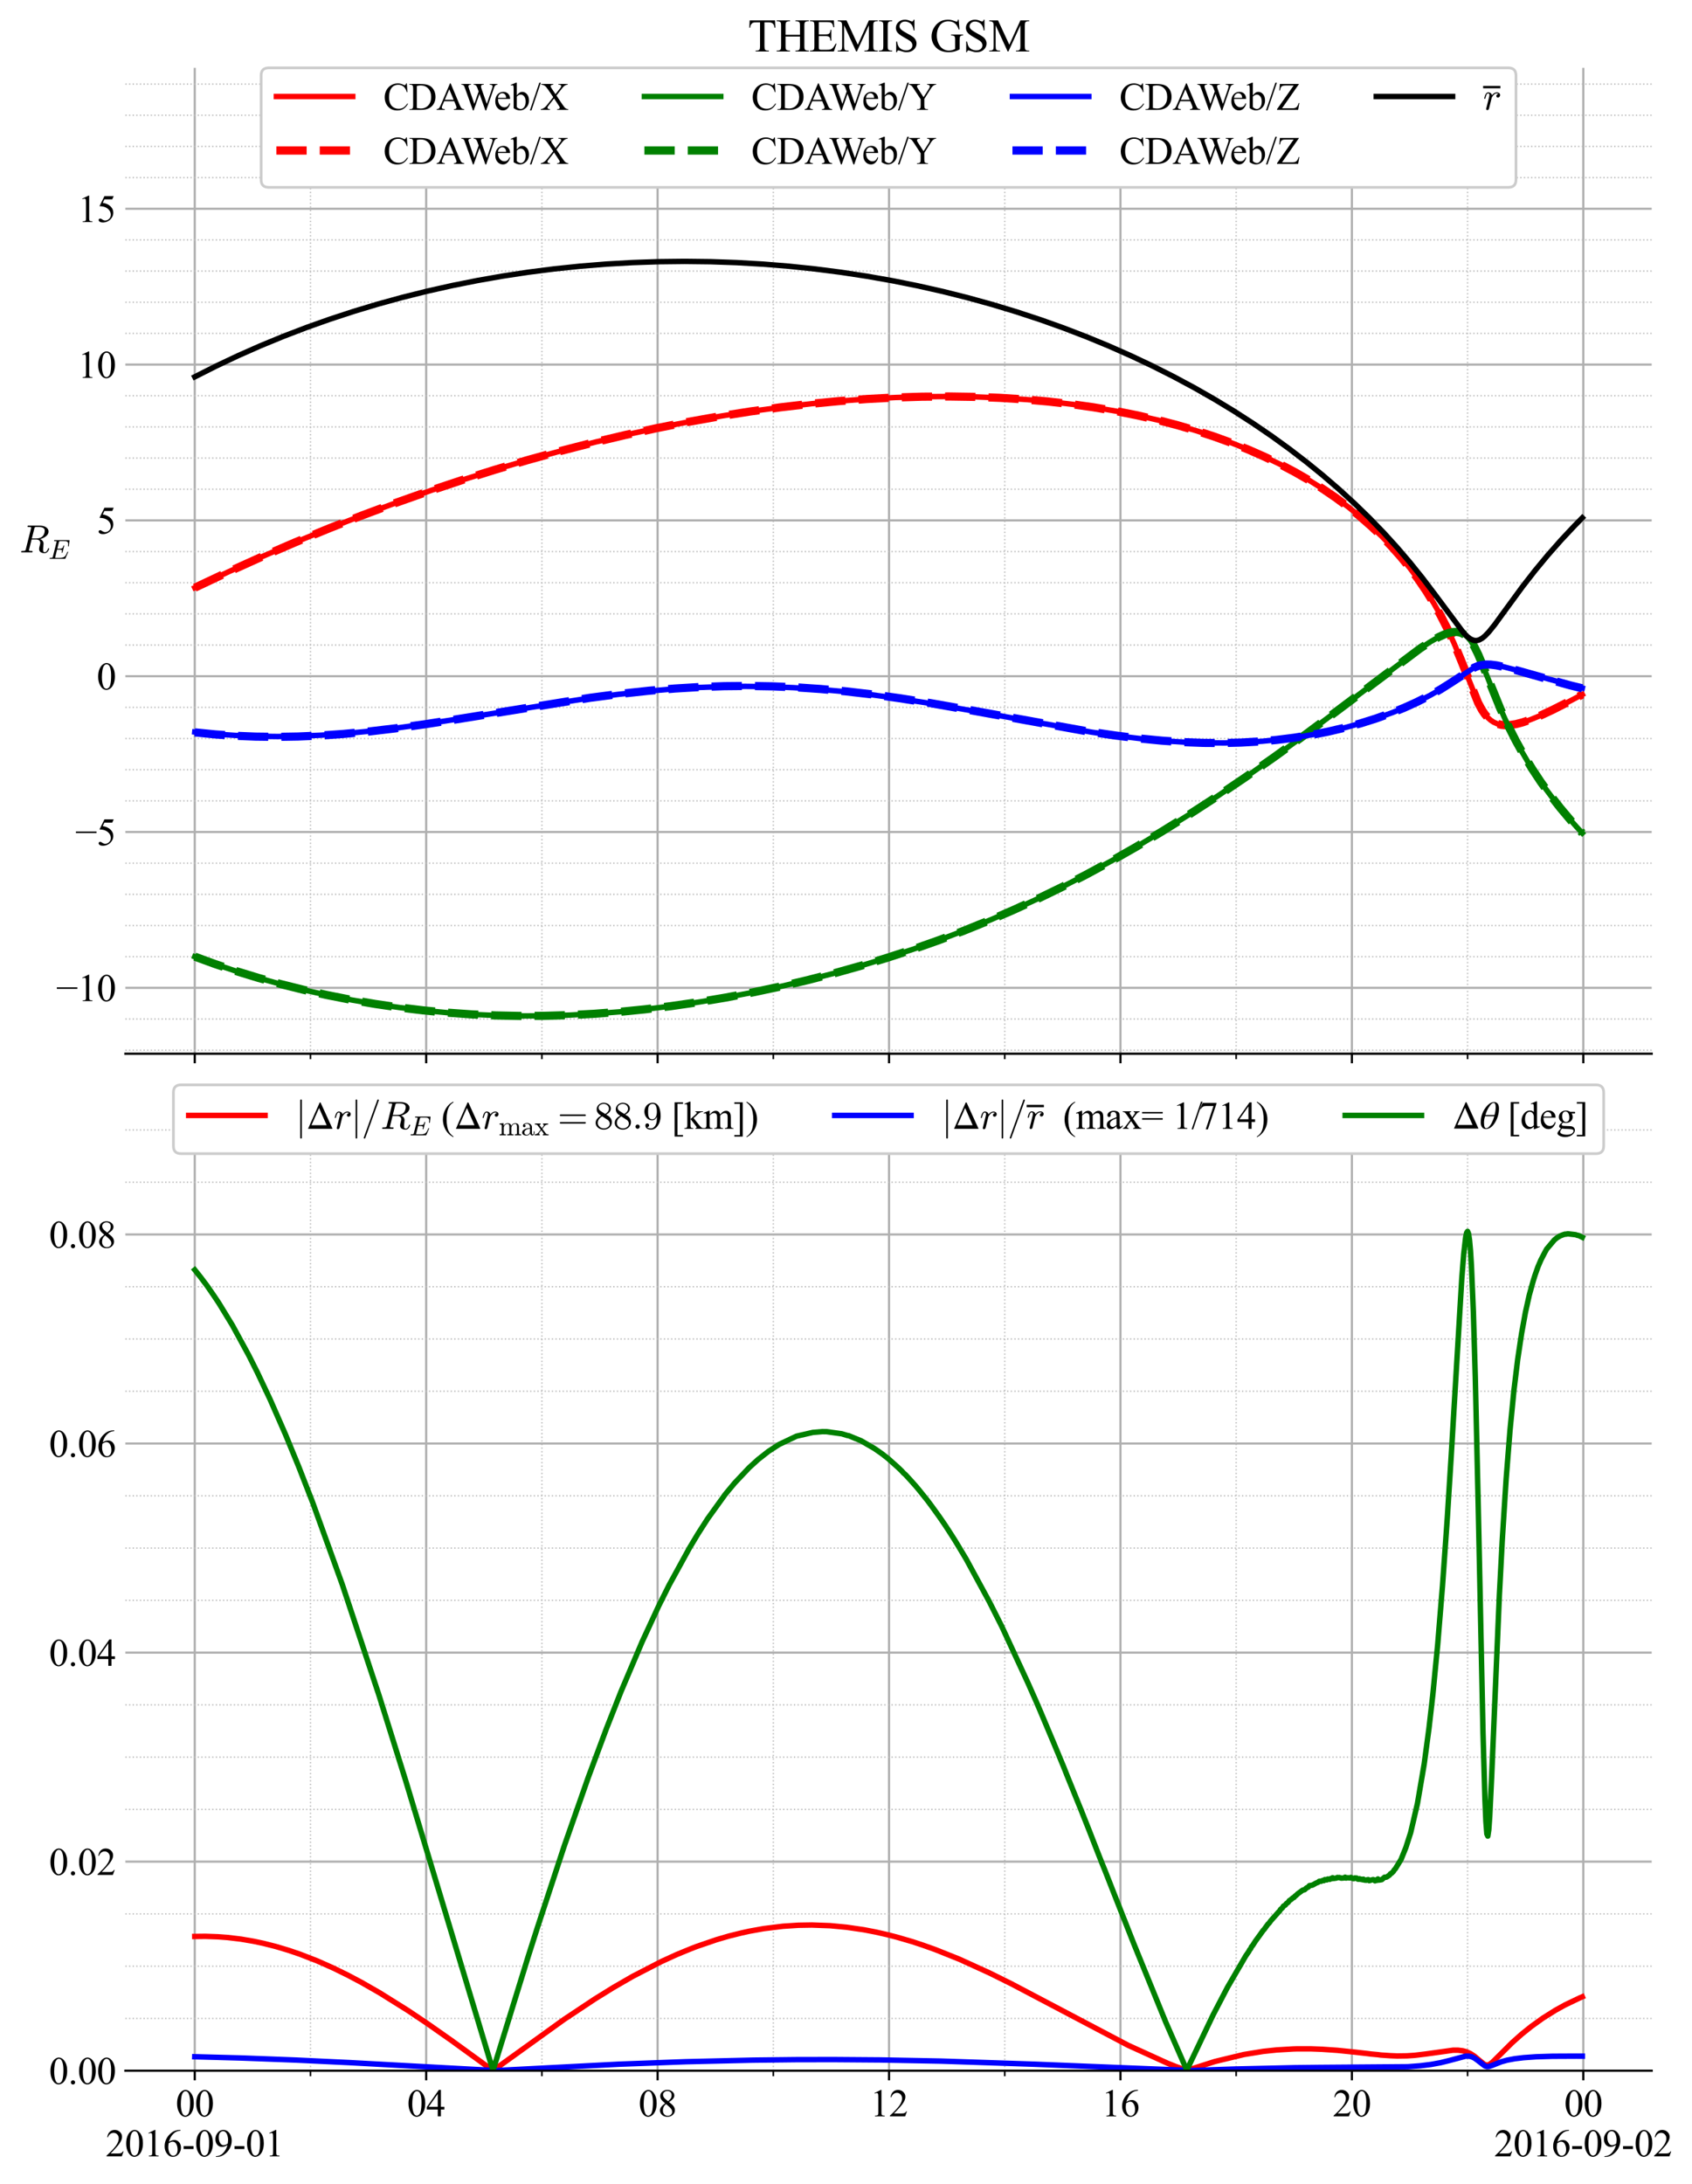 <?xml version="1.0" encoding="utf-8" standalone="no"?>
<!DOCTYPE svg PUBLIC "-//W3C//DTD SVG 1.1//EN"
  "http://www.w3.org/Graphics/SVG/1.1/DTD/svg11.dtd">
<svg xmlns:xlink="http://www.w3.org/1999/xlink" width="620.413pt" height="800.4pt" viewBox="0 0 620.413 800.4" xmlns="http://www.w3.org/2000/svg" version="1.1">
 <defs>
  <style type="text/css">*{stroke-linejoin: round; stroke-linecap: butt}</style>
 </defs>
 <g id="figure_1">
  <g id="patch_1">
   <path d="M 0 800.4 
L 620.413 800.4 
L 620.413 0 
L 0 0 
z
" style="fill: #ffffff"/>
  </g>
  <g id="axes_1">
   <g id="patch_2">
    <path d="M 45.975 386.134 
L 605.637 386.134 
L 605.637 24.866 
L 45.975 24.866 
z
" style="fill: #ffffff"/>
   </g>
   <g id="matplotlib.axis_1">
    <g id="xtick_1">
     <g id="line2d_1">
      <path d="M 71.414 386.134 
L 71.414 24.866 
" clip-path="url(#p7824786c9c)" style="fill: none; stroke: #b0b0b0; stroke-width: 0.8; stroke-linecap: square"/>
     </g>
     <g id="line2d_2">
      <defs>
       <path id="m733f5f37c2" d="M 0 0 
L 0 3.5 
" style="stroke: #000000; stroke-width: 0.8"/>
      </defs>
      <g>
       <use xlink:href="#m733f5f37c2" x="71.414" y="386.134" style="stroke: #000000; stroke-width: 0.8"/>
      </g>
     </g>
    </g>
    <g id="xtick_2">
     <g id="line2d_3">
      <path d="M 156.27 386.134 
L 156.27 24.866 
" clip-path="url(#p7824786c9c)" style="fill: none; stroke: #b0b0b0; stroke-width: 0.8; stroke-linecap: square"/>
     </g>
     <g id="line2d_4">
      <g>
       <use xlink:href="#m733f5f37c2" x="156.27" y="386.134" style="stroke: #000000; stroke-width: 0.8"/>
      </g>
     </g>
    </g>
    <g id="xtick_3">
     <g id="line2d_5">
      <path d="M 241.126 386.134 
L 241.126 24.866 
" clip-path="url(#p7824786c9c)" style="fill: none; stroke: #b0b0b0; stroke-width: 0.8; stroke-linecap: square"/>
     </g>
     <g id="line2d_6">
      <g>
       <use xlink:href="#m733f5f37c2" x="241.126" y="386.134" style="stroke: #000000; stroke-width: 0.8"/>
      </g>
     </g>
    </g>
    <g id="xtick_4">
     <g id="line2d_7">
      <path d="M 325.983 386.134 
L 325.983 24.866 
" clip-path="url(#p7824786c9c)" style="fill: none; stroke: #b0b0b0; stroke-width: 0.8; stroke-linecap: square"/>
     </g>
     <g id="line2d_8">
      <g>
       <use xlink:href="#m733f5f37c2" x="325.983" y="386.134" style="stroke: #000000; stroke-width: 0.8"/>
      </g>
     </g>
    </g>
    <g id="xtick_5">
     <g id="line2d_9">
      <path d="M 410.839 386.134 
L 410.839 24.866 
" clip-path="url(#p7824786c9c)" style="fill: none; stroke: #b0b0b0; stroke-width: 0.8; stroke-linecap: square"/>
     </g>
     <g id="line2d_10">
      <g>
       <use xlink:href="#m733f5f37c2" x="410.839" y="386.134" style="stroke: #000000; stroke-width: 0.8"/>
      </g>
     </g>
    </g>
    <g id="xtick_6">
     <g id="line2d_11">
      <path d="M 495.695 386.134 
L 495.695 24.866 
" clip-path="url(#p7824786c9c)" style="fill: none; stroke: #b0b0b0; stroke-width: 0.8; stroke-linecap: square"/>
     </g>
     <g id="line2d_12">
      <g>
       <use xlink:href="#m733f5f37c2" x="495.695" y="386.134" style="stroke: #000000; stroke-width: 0.8"/>
      </g>
     </g>
    </g>
    <g id="xtick_7">
     <g id="line2d_13">
      <path d="M 580.551 386.134 
L 580.551 24.866 
" clip-path="url(#p7824786c9c)" style="fill: none; stroke: #b0b0b0; stroke-width: 0.8; stroke-linecap: square"/>
     </g>
     <g id="line2d_14">
      <g>
       <use xlink:href="#m733f5f37c2" x="580.551" y="386.134" style="stroke: #000000; stroke-width: 0.8"/>
      </g>
     </g>
    </g>
    <g id="xtick_8">
     <g id="line2d_15">
      <path d="M 113.842 386.134 
L 113.842 24.866 
" clip-path="url(#p7824786c9c)" style="fill: none; stroke-dasharray: 0.5,0.825; stroke-dashoffset: 0; stroke: #bfbfbf; stroke-width: 0.5"/>
     </g>
     <g id="line2d_16">
      <defs>
       <path id="m9c45cf14d4" d="M 0 0 
L 0 2 
" style="stroke: #000000; stroke-width: 0.6"/>
      </defs>
      <g>
       <use xlink:href="#m9c45cf14d4" x="113.842" y="386.134" style="stroke: #000000; stroke-width: 0.6"/>
      </g>
     </g>
    </g>
    <g id="xtick_9">
     <g id="line2d_17">
      <path d="M 198.698 386.134 
L 198.698 24.866 
" clip-path="url(#p7824786c9c)" style="fill: none; stroke-dasharray: 0.5,0.825; stroke-dashoffset: 0; stroke: #bfbfbf; stroke-width: 0.5"/>
     </g>
     <g id="line2d_18">
      <g>
       <use xlink:href="#m9c45cf14d4" x="198.698" y="386.134" style="stroke: #000000; stroke-width: 0.6"/>
      </g>
     </g>
    </g>
    <g id="xtick_10">
     <g id="line2d_19">
      <path d="M 283.555 386.134 
L 283.555 24.866 
" clip-path="url(#p7824786c9c)" style="fill: none; stroke-dasharray: 0.5,0.825; stroke-dashoffset: 0; stroke: #bfbfbf; stroke-width: 0.5"/>
     </g>
     <g id="line2d_20">
      <g>
       <use xlink:href="#m9c45cf14d4" x="283.555" y="386.134" style="stroke: #000000; stroke-width: 0.6"/>
      </g>
     </g>
    </g>
    <g id="xtick_11">
     <g id="line2d_21">
      <path d="M 368.411 386.134 
L 368.411 24.866 
" clip-path="url(#p7824786c9c)" style="fill: none; stroke-dasharray: 0.5,0.825; stroke-dashoffset: 0; stroke: #bfbfbf; stroke-width: 0.5"/>
     </g>
     <g id="line2d_22">
      <g>
       <use xlink:href="#m9c45cf14d4" x="368.411" y="386.134" style="stroke: #000000; stroke-width: 0.6"/>
      </g>
     </g>
    </g>
    <g id="xtick_12">
     <g id="line2d_23">
      <path d="M 453.267 386.134 
L 453.267 24.866 
" clip-path="url(#p7824786c9c)" style="fill: none; stroke-dasharray: 0.5,0.825; stroke-dashoffset: 0; stroke: #bfbfbf; stroke-width: 0.5"/>
     </g>
     <g id="line2d_24">
      <g>
       <use xlink:href="#m9c45cf14d4" x="453.267" y="386.134" style="stroke: #000000; stroke-width: 0.6"/>
      </g>
     </g>
    </g>
    <g id="xtick_13">
     <g id="line2d_25">
      <path d="M 538.123 386.134 
L 538.123 24.866 
" clip-path="url(#p7824786c9c)" style="fill: none; stroke-dasharray: 0.5,0.825; stroke-dashoffset: 0; stroke: #bfbfbf; stroke-width: 0.5"/>
     </g>
     <g id="line2d_26">
      <g>
       <use xlink:href="#m9c45cf14d4" x="538.123" y="386.134" style="stroke: #000000; stroke-width: 0.6"/>
      </g>
     </g>
    </g>
   </g>
   <g id="matplotlib.axis_2">
    <g id="ytick_1">
     <g id="line2d_27">
      <path d="M 45.975 361.996 
L 605.637 361.996 
" clip-path="url(#p7824786c9c)" style="fill: none; stroke: #b0b0b0; stroke-width: 0.8; stroke-linecap: square"/>
     </g>
     <g id="line2d_28"/>
     <g id="text_1">
      <!-- −10 -->
      <g transform="translate(20.58 366.857) scale(0.14 -0.14)">
       <defs>
        <path id="TimesNewRomanPSMT-2212" d="M 3484 2000 
L 116 2000 
L 116 2256 
L 3484 2256 
L 3484 2000 
z
" transform="scale(0.016)"/>
        <path id="TimesNewRomanPSMT-31" d="M 750 3822 
L 1781 4325 
L 1884 4325 
L 1884 747 
Q 1884 391 1914 303 
Q 1944 216 2037 169 
Q 2131 122 2419 116 
L 2419 0 
L 825 0 
L 825 116 
Q 1125 122 1212 167 
Q 1300 213 1334 289 
Q 1369 366 1369 747 
L 1369 3034 
Q 1369 3497 1338 3628 
Q 1316 3728 1258 3775 
Q 1200 3822 1119 3822 
Q 1003 3822 797 3725 
L 750 3822 
z
" transform="scale(0.016)"/>
        <path id="TimesNewRomanPSMT-30" d="M 231 2094 
Q 231 2819 450 3342 
Q 669 3866 1031 4122 
Q 1313 4325 1613 4325 
Q 2100 4325 2488 3828 
Q 2972 3213 2972 2159 
Q 2972 1422 2759 906 
Q 2547 391 2217 158 
Q 1888 -75 1581 -75 
Q 975 -75 572 641 
Q 231 1244 231 2094 
z
M 844 2016 
Q 844 1141 1059 588 
Q 1238 122 1591 122 
Q 1759 122 1940 273 
Q 2122 425 2216 781 
Q 2359 1319 2359 2297 
Q 2359 3022 2209 3506 
Q 2097 3866 1919 4016 
Q 1791 4119 1609 4119 
Q 1397 4119 1231 3928 
Q 1006 3669 925 3112 
Q 844 2556 844 2016 
z
" transform="scale(0.016)"/>
       </defs>
       <use xlink:href="#TimesNewRomanPSMT-2212"/>
       <use xlink:href="#TimesNewRomanPSMT-31" x="56.396"/>
       <use xlink:href="#TimesNewRomanPSMT-30" x="106.396"/>
      </g>
     </g>
    </g>
    <g id="ytick_2">
     <g id="line2d_29">
      <path d="M 45.975 304.897 
L 605.637 304.897 
" clip-path="url(#p7824786c9c)" style="fill: none; stroke: #b0b0b0; stroke-width: 0.8; stroke-linecap: square"/>
     </g>
     <g id="line2d_30"/>
     <g id="text_2">
      <!-- −5 -->
      <g transform="translate(27.58 309.758) scale(0.14 -0.14)">
       <defs>
        <path id="TimesNewRomanPSMT-35" d="M 2778 4238 
L 2534 3706 
L 1259 3706 
L 981 3138 
Q 1809 3016 2294 2522 
Q 2709 2097 2709 1522 
Q 2709 1188 2573 903 
Q 2438 619 2231 419 
Q 2025 219 1772 97 
Q 1413 -75 1034 -75 
Q 653 -75 479 54 
Q 306 184 306 341 
Q 306 428 378 495 
Q 450 563 559 563 
Q 641 563 702 538 
Q 763 513 909 409 
Q 1144 247 1384 247 
Q 1750 247 2026 523 
Q 2303 800 2303 1197 
Q 2303 1581 2056 1914 
Q 1809 2247 1375 2428 
Q 1034 2569 447 2591 
L 1259 4238 
L 2778 4238 
z
" transform="scale(0.016)"/>
       </defs>
       <use xlink:href="#TimesNewRomanPSMT-2212"/>
       <use xlink:href="#TimesNewRomanPSMT-35" x="56.396"/>
      </g>
     </g>
    </g>
    <g id="ytick_3">
     <g id="line2d_31">
      <path d="M 45.975 247.798 
L 605.637 247.798 
" clip-path="url(#p7824786c9c)" style="fill: none; stroke: #b0b0b0; stroke-width: 0.8; stroke-linecap: square"/>
     </g>
     <g id="line2d_32"/>
     <g id="text_3">
      <!-- 0 -->
      <g transform="translate(35.475 252.658) scale(0.14 -0.14)">
       <use xlink:href="#TimesNewRomanPSMT-30"/>
      </g>
     </g>
    </g>
    <g id="ytick_4">
     <g id="line2d_33">
      <path d="M 45.975 190.699 
L 605.637 190.699 
" clip-path="url(#p7824786c9c)" style="fill: none; stroke: #b0b0b0; stroke-width: 0.8; stroke-linecap: square"/>
     </g>
     <g id="line2d_34"/>
     <g id="text_4">
      <!-- 5 -->
      <g transform="translate(35.475 195.559) scale(0.14 -0.14)">
       <use xlink:href="#TimesNewRomanPSMT-35"/>
      </g>
     </g>
    </g>
    <g id="ytick_5">
     <g id="line2d_35">
      <path d="M 45.975 133.599 
L 605.637 133.599 
" clip-path="url(#p7824786c9c)" style="fill: none; stroke: #b0b0b0; stroke-width: 0.8; stroke-linecap: square"/>
     </g>
     <g id="line2d_36"/>
     <g id="text_5">
      <!-- 10 -->
      <g transform="translate(28.475 138.46) scale(0.14 -0.14)">
       <use xlink:href="#TimesNewRomanPSMT-31"/>
       <use xlink:href="#TimesNewRomanPSMT-30" x="50"/>
      </g>
     </g>
    </g>
    <g id="ytick_6">
     <g id="line2d_37">
      <path d="M 45.975 76.5 
L 605.637 76.5 
" clip-path="url(#p7824786c9c)" style="fill: none; stroke: #b0b0b0; stroke-width: 0.8; stroke-linecap: square"/>
     </g>
     <g id="line2d_38"/>
     <g id="text_6">
      <!-- 15 -->
      <g transform="translate(28.475 81.361) scale(0.14 -0.14)">
       <use xlink:href="#TimesNewRomanPSMT-31"/>
       <use xlink:href="#TimesNewRomanPSMT-35" x="50"/>
      </g>
     </g>
    </g>
    <g id="ytick_7">
     <g id="line2d_39">
      <path d="M 45.975 384.836 
L 605.637 384.836 
" clip-path="url(#p7824786c9c)" style="fill: none; stroke-dasharray: 0.5,0.825; stroke-dashoffset: 0; stroke: #bfbfbf; stroke-width: 0.5"/>
     </g>
     <g id="line2d_40"/>
    </g>
    <g id="ytick_8">
     <g id="line2d_41">
      <path d="M 45.975 373.416 
L 605.637 373.416 
" clip-path="url(#p7824786c9c)" style="fill: none; stroke-dasharray: 0.5,0.825; stroke-dashoffset: 0; stroke: #bfbfbf; stroke-width: 0.5"/>
     </g>
     <g id="line2d_42"/>
    </g>
    <g id="ytick_9">
     <g id="line2d_43">
      <path d="M 45.975 350.576 
L 605.637 350.576 
" clip-path="url(#p7824786c9c)" style="fill: none; stroke-dasharray: 0.5,0.825; stroke-dashoffset: 0; stroke: #bfbfbf; stroke-width: 0.5"/>
     </g>
     <g id="line2d_44"/>
    </g>
    <g id="ytick_10">
     <g id="line2d_45">
      <path d="M 45.975 339.157 
L 605.637 339.157 
" clip-path="url(#p7824786c9c)" style="fill: none; stroke-dasharray: 0.5,0.825; stroke-dashoffset: 0; stroke: #bfbfbf; stroke-width: 0.5"/>
     </g>
     <g id="line2d_46"/>
    </g>
    <g id="ytick_11">
     <g id="line2d_47">
      <path d="M 45.975 327.737 
L 605.637 327.737 
" clip-path="url(#p7824786c9c)" style="fill: none; stroke-dasharray: 0.5,0.825; stroke-dashoffset: 0; stroke: #bfbfbf; stroke-width: 0.5"/>
     </g>
     <g id="line2d_48"/>
    </g>
    <g id="ytick_12">
     <g id="line2d_49">
      <path d="M 45.975 316.317 
L 605.637 316.317 
" clip-path="url(#p7824786c9c)" style="fill: none; stroke-dasharray: 0.5,0.825; stroke-dashoffset: 0; stroke: #bfbfbf; stroke-width: 0.5"/>
     </g>
     <g id="line2d_50"/>
    </g>
    <g id="ytick_13">
     <g id="line2d_51">
      <path d="M 45.975 293.477 
L 605.637 293.477 
" clip-path="url(#p7824786c9c)" style="fill: none; stroke-dasharray: 0.5,0.825; stroke-dashoffset: 0; stroke: #bfbfbf; stroke-width: 0.5"/>
     </g>
     <g id="line2d_52"/>
    </g>
    <g id="ytick_14">
     <g id="line2d_53">
      <path d="M 45.975 282.057 
L 605.637 282.057 
" clip-path="url(#p7824786c9c)" style="fill: none; stroke-dasharray: 0.5,0.825; stroke-dashoffset: 0; stroke: #bfbfbf; stroke-width: 0.5"/>
     </g>
     <g id="line2d_54"/>
    </g>
    <g id="ytick_15">
     <g id="line2d_55">
      <path d="M 45.975 270.638 
L 605.637 270.638 
" clip-path="url(#p7824786c9c)" style="fill: none; stroke-dasharray: 0.5,0.825; stroke-dashoffset: 0; stroke: #bfbfbf; stroke-width: 0.5"/>
     </g>
     <g id="line2d_56"/>
    </g>
    <g id="ytick_16">
     <g id="line2d_57">
      <path d="M 45.975 259.218 
L 605.637 259.218 
" clip-path="url(#p7824786c9c)" style="fill: none; stroke-dasharray: 0.5,0.825; stroke-dashoffset: 0; stroke: #bfbfbf; stroke-width: 0.5"/>
     </g>
     <g id="line2d_58"/>
    </g>
    <g id="ytick_17">
     <g id="line2d_59">
      <path d="M 45.975 236.378 
L 605.637 236.378 
" clip-path="url(#p7824786c9c)" style="fill: none; stroke-dasharray: 0.5,0.825; stroke-dashoffset: 0; stroke: #bfbfbf; stroke-width: 0.5"/>
     </g>
     <g id="line2d_60"/>
    </g>
    <g id="ytick_18">
     <g id="line2d_61">
      <path d="M 45.975 224.958 
L 605.637 224.958 
" clip-path="url(#p7824786c9c)" style="fill: none; stroke-dasharray: 0.5,0.825; stroke-dashoffset: 0; stroke: #bfbfbf; stroke-width: 0.5"/>
     </g>
     <g id="line2d_62"/>
    </g>
    <g id="ytick_19">
     <g id="line2d_63">
      <path d="M 45.975 213.538 
L 605.637 213.538 
" clip-path="url(#p7824786c9c)" style="fill: none; stroke-dasharray: 0.5,0.825; stroke-dashoffset: 0; stroke: #bfbfbf; stroke-width: 0.5"/>
     </g>
     <g id="line2d_64"/>
    </g>
    <g id="ytick_20">
     <g id="line2d_65">
      <path d="M 45.975 202.118 
L 605.637 202.118 
" clip-path="url(#p7824786c9c)" style="fill: none; stroke-dasharray: 0.5,0.825; stroke-dashoffset: 0; stroke: #bfbfbf; stroke-width: 0.5"/>
     </g>
     <g id="line2d_66"/>
    </g>
    <g id="ytick_21">
     <g id="line2d_67">
      <path d="M 45.975 179.279 
L 605.637 179.279 
" clip-path="url(#p7824786c9c)" style="fill: none; stroke-dasharray: 0.5,0.825; stroke-dashoffset: 0; stroke: #bfbfbf; stroke-width: 0.5"/>
     </g>
     <g id="line2d_68"/>
    </g>
    <g id="ytick_22">
     <g id="line2d_69">
      <path d="M 45.975 167.859 
L 605.637 167.859 
" clip-path="url(#p7824786c9c)" style="fill: none; stroke-dasharray: 0.5,0.825; stroke-dashoffset: 0; stroke: #bfbfbf; stroke-width: 0.5"/>
     </g>
     <g id="line2d_70"/>
    </g>
    <g id="ytick_23">
     <g id="line2d_71">
      <path d="M 45.975 156.439 
L 605.637 156.439 
" clip-path="url(#p7824786c9c)" style="fill: none; stroke-dasharray: 0.5,0.825; stroke-dashoffset: 0; stroke: #bfbfbf; stroke-width: 0.5"/>
     </g>
     <g id="line2d_72"/>
    </g>
    <g id="ytick_24">
     <g id="line2d_73">
      <path d="M 45.975 145.019 
L 605.637 145.019 
" clip-path="url(#p7824786c9c)" style="fill: none; stroke-dasharray: 0.5,0.825; stroke-dashoffset: 0; stroke: #bfbfbf; stroke-width: 0.5"/>
     </g>
     <g id="line2d_74"/>
    </g>
    <g id="ytick_25">
     <g id="line2d_75">
      <path d="M 45.975 122.179 
L 605.637 122.179 
" clip-path="url(#p7824786c9c)" style="fill: none; stroke-dasharray: 0.5,0.825; stroke-dashoffset: 0; stroke: #bfbfbf; stroke-width: 0.5"/>
     </g>
     <g id="line2d_76"/>
    </g>
    <g id="ytick_26">
     <g id="line2d_77">
      <path d="M 45.975 110.76 
L 605.637 110.76 
" clip-path="url(#p7824786c9c)" style="fill: none; stroke-dasharray: 0.5,0.825; stroke-dashoffset: 0; stroke: #bfbfbf; stroke-width: 0.5"/>
     </g>
     <g id="line2d_78"/>
    </g>
    <g id="ytick_27">
     <g id="line2d_79">
      <path d="M 45.975 99.34 
L 605.637 99.34 
" clip-path="url(#p7824786c9c)" style="fill: none; stroke-dasharray: 0.5,0.825; stroke-dashoffset: 0; stroke: #bfbfbf; stroke-width: 0.5"/>
     </g>
     <g id="line2d_80"/>
    </g>
    <g id="ytick_28">
     <g id="line2d_81">
      <path d="M 45.975 87.92 
L 605.637 87.92 
" clip-path="url(#p7824786c9c)" style="fill: none; stroke-dasharray: 0.5,0.825; stroke-dashoffset: 0; stroke: #bfbfbf; stroke-width: 0.5"/>
     </g>
     <g id="line2d_82"/>
    </g>
    <g id="ytick_29">
     <g id="line2d_83">
      <path d="M 45.975 65.08 
L 605.637 65.08 
" clip-path="url(#p7824786c9c)" style="fill: none; stroke-dasharray: 0.5,0.825; stroke-dashoffset: 0; stroke: #bfbfbf; stroke-width: 0.5"/>
     </g>
     <g id="line2d_84"/>
    </g>
    <g id="ytick_30">
     <g id="line2d_85">
      <path d="M 45.975 53.66 
L 605.637 53.66 
" clip-path="url(#p7824786c9c)" style="fill: none; stroke-dasharray: 0.5,0.825; stroke-dashoffset: 0; stroke: #bfbfbf; stroke-width: 0.5"/>
     </g>
     <g id="line2d_86"/>
    </g>
    <g id="ytick_31">
     <g id="line2d_87">
      <path d="M 45.975 42.24 
L 605.637 42.24 
" clip-path="url(#p7824786c9c)" style="fill: none; stroke-dasharray: 0.5,0.825; stroke-dashoffset: 0; stroke: #bfbfbf; stroke-width: 0.5"/>
     </g>
     <g id="line2d_88"/>
    </g>
    <g id="ytick_32">
     <g id="line2d_89">
      <path d="M 45.975 30.821 
L 605.637 30.821 
" clip-path="url(#p7824786c9c)" style="fill: none; stroke-dasharray: 0.5,0.825; stroke-dashoffset: 0; stroke: #bfbfbf; stroke-width: 0.5"/>
     </g>
     <g id="line2d_90"/>
    </g>
    <g id="text_7">
     <!-- $R_E$ -->
     <g transform="translate(7.2 202.505) scale(0.14 -0.14)">
      <defs>
       <path id="Cmmi10-52" d="M 313 0 
Q 250 0 250 84 
Q 253 100 262 139 
Q 272 178 289 201 
Q 306 225 331 225 
Q 722 225 878 269 
Q 959 297 997 441 
L 1875 3956 
Q 1888 4019 1888 4044 
Q 1888 4113 1813 4122 
Q 1691 4147 1350 4147 
Q 1288 4147 1288 4231 
Q 1291 4247 1300 4286 
Q 1309 4325 1326 4348 
Q 1344 4372 1369 4372 
L 3309 4372 
Q 3541 4372 3791 4319 
Q 4041 4266 4250 4152 
Q 4459 4038 4593 3848 
Q 4728 3659 4728 3406 
Q 4728 3084 4515 2831 
Q 4303 2578 3978 2408 
Q 3653 2238 3347 2169 
Q 3597 2078 3756 1879 
Q 3916 1681 3916 1422 
Q 3916 1388 3914 1370 
Q 3913 1353 3909 1331 
L 3859 763 
Q 3853 638 3847 550 
Q 3841 463 3841 409 
Q 3841 234 3892 129 
Q 3944 25 4097 25 
Q 4297 25 4448 211 
Q 4600 397 4647 616 
Q 4675 672 4709 672 
L 4769 672 
Q 4831 672 4831 588 
Q 4784 403 4682 237 
Q 4581 72 4426 -34 
Q 4272 -141 4091 -141 
Q 3716 -141 3452 26 
Q 3188 194 3188 550 
Q 3188 684 3213 788 
L 3353 1356 
Q 3378 1434 3378 1538 
Q 3378 1803 3198 1954 
Q 3019 2106 2747 2106 
L 1959 2106 
L 1538 416 
Q 1522 363 1522 325 
Q 1522 259 1600 250 
Q 1722 225 2059 225 
Q 2125 225 2125 141 
Q 2103 50 2090 25 
Q 2078 0 2016 0 
L 313 0 
z
M 1997 2272 
L 2706 2272 
Q 3403 2272 3756 2625 
Q 3919 2788 4014 3039 
Q 4109 3291 4109 3541 
Q 4109 3778 3970 3912 
Q 3831 4047 3626 4097 
Q 3422 4147 3175 4147 
L 2747 4147 
Q 2572 4147 2515 4117 
Q 2459 4088 2413 3928 
L 1997 2272 
z
" transform="scale(0.016)"/>
       <path id="Cmmi10-45" d="M 300 0 
Q 238 0 238 84 
Q 241 100 250 139 
Q 259 178 276 201 
Q 294 225 319 225 
Q 709 225 863 269 
Q 947 297 984 441 
L 1863 3956 
Q 1875 4019 1875 4044 
Q 1875 4113 1797 4122 
Q 1678 4147 1338 4147 
Q 1275 4147 1275 4231 
Q 1278 4247 1287 4286 
Q 1297 4325 1314 4348 
Q 1331 4372 1356 4372 
L 4825 4372 
Q 4891 4372 4891 4288 
L 4738 2963 
Q 4738 2947 4714 2926 
Q 4691 2906 4672 2906 
L 4616 2906 
Q 4550 2906 4550 2988 
Q 4588 3300 4588 3450 
Q 4588 3706 4500 3848 
Q 4413 3991 4267 4053 
Q 4122 4116 3945 4131 
Q 3769 4147 3481 4147 
L 2753 4147 
Q 2578 4147 2522 4117 
Q 2466 4088 2419 3928 
L 2034 2381 
L 2534 2381 
Q 2859 2381 3025 2426 
Q 3191 2472 3287 2615 
Q 3384 2759 3463 3072 
Q 3469 3094 3486 3111 
Q 3503 3128 3525 3128 
L 3584 3128 
Q 3647 3128 3647 3047 
L 3250 1466 
Q 3238 1409 3188 1409 
L 3128 1409 
Q 3066 1409 3066 1491 
Q 3128 1747 3128 1869 
Q 3128 2056 2959 2106 
Q 2791 2156 2509 2156 
L 1978 2156 
L 1544 416 
Q 1516 338 1516 275 
Q 1516 225 1734 225 
L 2509 225 
Q 2972 225 3259 297 
Q 3547 369 3736 526 
Q 3925 684 4062 928 
Q 4200 1172 4397 1638 
Q 4409 1678 4453 1678 
L 4513 1678 
Q 4538 1678 4556 1656 
Q 4575 1634 4575 1606 
Q 4575 1594 4569 1581 
L 3909 38 
Q 3897 0 3859 0 
L 300 0 
z
" transform="scale(0.016)"/>
      </defs>
      <use xlink:href="#Cmmi10-52" transform="translate(0 0.688)"/>
      <use xlink:href="#Cmmi10-45" transform="translate(75.879 -16.319) scale(0.7)"/>
     </g>
    </g>
   </g>
   <g id="line2d_91">
    <path d="M 71.414 215.374 
L 83.789 209.536 
L 96.164 203.949 
L 108.539 198.611 
L 120.913 193.521 
L 133.288 188.677 
L 145.663 184.078 
L 158.038 179.722 
L 170.059 175.723 
L 182.434 171.847 
L 194.455 168.315 
L 206.477 165.015 
L 218.498 161.95 
L 230.166 159.202 
L 241.834 156.681 
L 253.501 154.393 
L 264.815 152.399 
L 275.776 150.686 
L 286.737 149.193 
L 297.697 147.928 
L 307.951 146.956 
L 318.204 146.198 
L 328.458 145.662 
L 338.358 145.364 
L 348.257 145.291 
L 357.804 145.445 
L 366.997 145.813 
L 376.189 146.408 
L 384.675 147.171 
L 393.161 148.152 
L 401.293 149.309 
L 409.425 150.694 
L 417.203 152.247 
L 424.628 153.954 
L 431.699 155.799 
L 438.771 157.877 
L 445.489 160.084 
L 451.853 162.405 
L 457.863 164.82 
L 463.874 167.475 
L 469.531 170.214 
L 474.835 173.017 
L 480.138 176.073 
L 485.088 179.18 
L 489.685 182.314 
L 494.281 185.717 
L 498.524 189.13 
L 502.767 192.842 
L 506.656 196.547 
L 510.191 200.206 
L 513.727 204.189 
L 516.909 208.097 
L 520.091 212.37 
L 522.92 216.532 
L 525.748 221.105 
L 528.223 225.511 
L 530.698 230.368 
L 533.173 235.754 
L 535.648 241.712 
L 542.013 257.6 
L 543.427 260.202 
L 544.488 261.755 
L 545.548 262.986 
L 546.609 263.933 
L 547.67 264.636 
L 549.084 265.266 
L 550.498 265.618 
L 551.912 265.753 
L 553.68 265.689 
L 555.802 265.357 
L 558.277 264.717 
L 561.105 263.75 
L 564.641 262.303 
L 569.237 260.168 
L 575.602 256.938 
L 580.198 254.497 
L 580.198 254.497 
" clip-path="url(#p7824786c9c)" style="fill: none; stroke: #ff0000; stroke-width: 2; stroke-linecap: square"/>
   </g>
   <g id="line2d_92">
    <path d="M 71.414 215.374 
L 83.789 209.536 
L 95.81 204.105 
L 108.185 198.76 
L 120.56 193.664 
L 132.581 188.948 
L 144.956 184.334 
L 157.331 179.965 
L 169.352 175.952 
L 181.373 172.169 
L 193.395 168.617 
L 205.416 165.297 
L 217.437 162.211 
L 229.105 159.443 
L 240.773 156.901 
L 252.441 154.591 
L 263.755 152.577 
L 275.069 150.79 
L 286.03 149.283 
L 296.99 148.003 
L 307.597 146.987 
L 317.851 146.221 
L 328.104 145.677 
L 338.004 145.37 
L 347.904 145.29 
L 357.45 145.435 
L 366.643 145.795 
L 375.482 146.354 
L 384.321 147.135 
L 392.807 148.106 
L 400.939 149.254 
L 409.071 150.629 
L 416.85 152.172 
L 424.275 153.868 
L 431.346 155.702 
L 438.417 157.767 
L 445.135 159.962 
L 451.499 162.27 
L 457.863 164.82 
L 463.874 167.475 
L 469.531 170.214 
L 474.835 173.017 
L 480.138 176.073 
L 485.088 179.181 
L 489.685 182.314 
L 494.281 185.717 
L 498.524 189.13 
L 502.767 192.842 
L 506.656 196.547 
L 510.191 200.206 
L 513.727 204.189 
L 516.909 208.097 
L 520.091 212.37 
L 522.92 216.532 
L 525.748 221.105 
L 528.223 225.511 
L 530.698 230.368 
L 533.173 235.754 
L 535.648 241.712 
L 542.013 257.6 
L 543.427 260.202 
L 544.488 261.755 
L 545.548 262.986 
L 546.609 263.933 
L 547.67 264.636 
L 549.084 265.266 
L 550.498 265.618 
L 551.912 265.753 
L 553.68 265.689 
L 555.802 265.357 
L 558.277 264.717 
L 561.105 263.75 
L 564.641 262.303 
L 569.237 260.168 
L 575.602 256.938 
L 580.198 254.497 
L 580.198 254.497 
" clip-path="url(#p7824786c9c)" style="fill: none; stroke-dasharray: 11.1,4.8; stroke-dashoffset: 0; stroke: #ff0000; stroke-width: 3"/>
   </g>
   <g id="line2d_93">
    <path d="M 71.414 350.585 
L 78.839 353.298 
L 86.617 355.902 
L 94.749 358.383 
L 102.881 360.636 
L 111.367 362.757 
L 120.206 364.727 
L 129.045 366.463 
L 137.885 367.968 
L 146.724 369.247 
L 155.563 370.301 
L 164.402 371.131 
L 173.241 371.74 
L 182.081 372.127 
L 190.92 372.297 
L 199.759 372.252 
L 208.952 371.982 
L 218.145 371.489 
L 227.691 370.748 
L 237.237 369.782 
L 246.783 368.597 
L 256.683 367.144 
L 266.937 365.404 
L 276.837 363.5 
L 286.737 361.379 
L 296.99 358.951 
L 306.89 356.379 
L 316.79 353.577 
L 326.336 350.649 
L 335.883 347.49 
L 345.075 344.221 
L 354.268 340.717 
L 363.107 337.121 
L 372.3 333.136 
L 381.139 329.064 
L 389.978 324.753 
L 398.818 320.202 
L 408.01 315.216 
L 417.203 309.977 
L 426.749 304.277 
L 436.296 298.323 
L 446.549 291.66 
L 457.156 284.491 
L 467.763 277.062 
L 479.431 268.612 
L 491.806 259.372 
L 520.445 237.829 
L 524.334 235.271 
L 527.163 233.642 
L 529.284 232.629 
L 531.052 231.989 
L 532.466 231.664 
L 533.881 231.564 
L 534.941 231.681 
L 536.002 232.007 
L 537.063 232.588 
L 538.123 233.476 
L 539.184 234.717 
L 540.245 236.336 
L 541.305 238.322 
L 542.72 241.442 
L 545.195 247.602 
L 549.084 257.246 
L 551.912 263.613 
L 554.741 269.393 
L 557.57 274.657 
L 560.398 279.484 
L 563.58 284.475 
L 566.762 289.073 
L 570.298 293.791 
L 574.187 298.579 
L 578.076 303.007 
L 580.198 305.29 
L 580.198 305.29 
" clip-path="url(#p7824786c9c)" style="fill: none; stroke: #008000; stroke-width: 2; stroke-linecap: square"/>
   </g>
   <g id="line2d_94">
    <path d="M 71.414 350.557 
L 78.839 353.27 
L 86.617 355.873 
L 94.749 358.356 
L 102.881 360.61 
L 111.367 362.733 
L 119.853 364.632 
L 128.692 366.38 
L 137.531 367.898 
L 146.37 369.189 
L 155.209 370.255 
L 164.049 371.098 
L 172.888 371.718 
L 181.727 372.116 
L 190.566 372.297 
L 199.405 372.261 
L 208.598 372.001 
L 217.791 371.517 
L 226.984 370.816 
L 236.53 369.867 
L 246.076 368.697 
L 255.976 367.26 
L 265.876 365.599 
L 275.776 363.719 
L 286.03 361.543 
L 296.283 359.132 
L 306.183 356.578 
L 316.083 353.794 
L 325.629 350.885 
L 335.175 347.745 
L 344.368 344.494 
L 353.561 341.011 
L 362.754 337.286 
L 371.593 333.469 
L 380.432 329.415 
L 389.271 325.122 
L 398.11 320.589 
L 407.303 315.62 
L 416.496 310.397 
L 426.042 304.712 
L 435.942 298.548 
L 445.842 292.123 
L 456.449 284.968 
L 467.41 277.3 
L 478.724 269.115 
L 491.099 259.888 
L 520.799 237.575 
L 524.688 235.045 
L 527.516 233.451 
L 529.638 232.479 
L 531.406 231.887 
L 532.82 231.613 
L 534.234 231.582 
L 535.295 231.764 
L 536.355 232.171 
L 537.416 232.85 
L 538.477 233.852 
L 539.538 235.218 
L 540.598 236.963 
L 542.013 239.83 
L 543.78 244.026 
L 550.145 259.711 
L 552.973 265.85 
L 555.802 271.426 
L 558.63 276.517 
L 561.812 281.756 
L 564.994 286.563 
L 568.53 291.477 
L 572.066 296.012 
L 575.955 300.628 
L 579.844 304.909 
L 580.198 305.283 
L 580.198 305.283 
" clip-path="url(#p7824786c9c)" style="fill: none; stroke-dasharray: 11.1,4.8; stroke-dashoffset: 0; stroke: #008000; stroke-width: 3"/>
   </g>
   <g id="line2d_95">
    <path d="M 71.414 268.236 
L 78.839 268.972 
L 86.264 269.491 
L 94.042 269.807 
L 101.821 269.896 
L 109.599 269.768 
L 117.731 269.415 
L 126.217 268.827 
L 135.41 267.961 
L 145.31 266.798 
L 156.624 265.234 
L 170.413 263.091 
L 215.316 255.929 
L 226.63 254.454 
L 236.884 253.337 
L 246.43 252.516 
L 255.623 251.948 
L 264.462 251.62 
L 273.301 251.516 
L 282.14 251.64 
L 290.979 251.99 
L 299.819 252.563 
L 309.011 253.384 
L 318.558 254.463 
L 328.811 255.853 
L 340.125 257.62 
L 353.561 259.956 
L 400.232 268.298 
L 410.132 269.715 
L 418.971 270.763 
L 427.103 271.51 
L 434.882 272.002 
L 442.306 272.246 
L 449.378 272.257 
L 456.096 272.052 
L 462.813 271.627 
L 469.178 271.01 
L 475.542 270.176 
L 481.906 269.115 
L 487.917 267.893 
L 493.927 266.447 
L 499.584 264.868 
L 505.242 263.059 
L 510.545 261.133 
L 515.495 259.108 
L 520.091 257.002 
L 524.334 254.832 
L 528.577 252.405 
L 532.466 249.929 
L 540.245 244.81 
L 541.659 244.176 
L 543.073 243.754 
L 544.488 243.543 
L 546.255 243.523 
L 548.377 243.754 
L 551.205 244.317 
L 555.448 245.422 
L 578.076 251.652 
L 580.198 252.156 
L 580.198 252.156 
" clip-path="url(#p7824786c9c)" style="fill: none; stroke: #0000ff; stroke-width: 2; stroke-linecap: square"/>
   </g>
   <g id="line2d_96">
    <path d="M 71.414 268.38 
L 78.839 269.116 
L 86.264 269.633 
L 93.689 269.936 
L 101.467 270.03 
L 109.246 269.904 
L 117.378 269.552 
L 125.863 268.961 
L 135.056 268.089 
L 144.956 266.917 
L 155.917 265.391 
L 169.352 263.287 
L 216.377 255.706 
L 227.691 254.232 
L 237.944 253.122 
L 247.491 252.313 
L 256.683 251.76 
L 265.523 251.45 
L 274.362 251.367 
L 283.201 251.513 
L 292.04 251.888 
L 300.879 252.487 
L 310.072 253.336 
L 319.618 254.444 
L 329.872 255.864 
L 341.186 257.663 
L 354.975 260.096 
L 398.818 268.029 
L 409.071 269.541 
L 417.91 270.629 
L 426.042 271.416 
L 433.821 271.948 
L 441.246 272.231 
L 448.317 272.28 
L 455.035 272.113 
L 461.753 271.726 
L 468.117 271.146 
L 474.481 270.348 
L 480.845 269.324 
L 486.856 268.138 
L 492.867 266.73 
L 498.877 265.084 
L 504.534 263.3 
L 509.838 261.401 
L 514.788 259.404 
L 519.384 257.33 
L 523.981 255.005 
L 528.223 252.598 
L 532.113 250.142 
L 540.598 244.618 
L 542.013 244.039 
L 543.427 243.676 
L 544.841 243.518 
L 546.609 243.551 
L 548.73 243.824 
L 551.559 244.422 
L 556.155 245.656 
L 575.602 251.116 
L 580.198 252.236 
L 580.198 252.236 
" clip-path="url(#p7824786c9c)" style="fill: none; stroke-dasharray: 11.1,4.8; stroke-dashoffset: 0; stroke: #0000ff; stroke-width: 3"/>
   </g>
   <g id="line2d_97">
    <path d="M 71.414 138.097 
L 79.192 134.172 
L 87.324 130.329 
L 95.456 126.737 
L 103.942 123.243 
L 112.428 119.997 
L 120.913 116.986 
L 129.753 114.09 
L 138.592 111.431 
L 147.431 109 
L 156.624 106.706 
L 165.816 104.645 
L 175.009 102.809 
L 184.202 101.195 
L 193.748 99.748 
L 203.295 98.53 
L 212.841 97.539 
L 222.387 96.771 
L 231.934 96.225 
L 241.48 95.898 
L 251.026 95.791 
L 260.573 95.902 
L 270.119 96.233 
L 279.665 96.783 
L 289.212 97.555 
L 298.758 98.551 
L 308.304 99.772 
L 317.851 101.223 
L 327.397 102.908 
L 336.59 104.756 
L 345.782 106.831 
L 354.622 109.044 
L 363.814 111.581 
L 372.654 114.254 
L 381.493 117.163 
L 389.978 120.187 
L 398.464 123.448 
L 406.596 126.805 
L 414.728 130.401 
L 422.507 134.075 
L 430.285 137.993 
L 438.064 142.169 
L 445.489 146.413 
L 452.56 150.705 
L 459.631 155.26 
L 466.349 159.851 
L 472.713 164.458 
L 479.078 169.339 
L 485.088 174.225 
L 491.099 179.407 
L 496.756 184.585 
L 502.059 189.736 
L 507.363 195.21 
L 512.313 200.647 
L 516.909 206.013 
L 521.506 211.717 
L 526.102 217.771 
L 536.709 231.979 
L 538.123 233.368 
L 539.184 234.141 
L 540.245 234.613 
L 540.952 234.736 
L 541.659 234.698 
L 542.366 234.5 
L 543.427 233.926 
L 544.488 233.07 
L 545.902 231.603 
L 548.023 228.974 
L 551.912 223.642 
L 558.277 214.957 
L 562.873 209.062 
L 567.469 203.516 
L 572.419 197.905 
L 577.369 192.631 
L 580.198 189.753 
L 580.198 189.753 
" clip-path="url(#p7824786c9c)" style="fill: none; stroke: #000000; stroke-width: 2; stroke-linecap: square"/>
   </g>
   <g id="patch_3">
    <path d="M 45.975 386.134 
L 605.637 386.134 
" style="fill: none; stroke: #000000; stroke-width: 0.8; stroke-linejoin: miter; stroke-linecap: square"/>
   </g>
   <g id="text_8">
    <!-- THEMIS GSM -->
    <g transform="translate(274.234 18.866) scale(0.168 -0.168)">
     <defs>
      <path id="TimesNewRomanPSMT-54" d="M 3703 4238 
L 3750 3244 
L 3631 3244 
Q 3597 3506 3538 3619 
Q 3441 3800 3280 3886 
Q 3119 3972 2856 3972 
L 2259 3972 
L 2259 734 
Q 2259 344 2344 247 
Q 2463 116 2709 116 
L 2856 116 
L 2856 0 
L 1059 0 
L 1059 116 
L 1209 116 
Q 1478 116 1591 278 
Q 1659 378 1659 734 
L 1659 3972 
L 1150 3972 
Q 853 3972 728 3928 
Q 566 3869 450 3700 
Q 334 3531 313 3244 
L 194 3244 
L 244 4238 
L 3703 4238 
z
" transform="scale(0.016)"/>
      <path id="TimesNewRomanPSMT-48" d="M 1316 2272 
L 3284 2272 
L 3284 3484 
Q 3284 3809 3244 3913 
Q 3213 3991 3113 4047 
Q 2978 4122 2828 4122 
L 2678 4122 
L 2678 4238 
L 4491 4238 
L 4491 4122 
L 4341 4122 
Q 4191 4122 4056 4050 
Q 3956 4000 3920 3898 
Q 3884 3797 3884 3484 
L 3884 750 
Q 3884 428 3925 325 
Q 3956 247 4053 191 
Q 4191 116 4341 116 
L 4491 116 
L 4491 0 
L 2678 0 
L 2678 116 
L 2828 116 
Q 3088 116 3206 269 
Q 3284 369 3284 750 
L 3284 2041 
L 1316 2041 
L 1316 750 
Q 1316 428 1356 325 
Q 1388 247 1488 191 
Q 1622 116 1772 116 
L 1925 116 
L 1925 0 
L 109 0 
L 109 116 
L 259 116 
Q 522 116 641 269 
Q 716 369 716 750 
L 716 3484 
Q 716 3809 675 3913 
Q 644 3991 547 4047 
Q 409 4122 259 4122 
L 109 4122 
L 109 4238 
L 1925 4238 
L 1925 4122 
L 1772 4122 
Q 1622 4122 1488 4050 
Q 1391 4000 1353 3898 
Q 1316 3797 1316 3484 
L 1316 2272 
z
" transform="scale(0.016)"/>
      <path id="TimesNewRomanPSMT-45" d="M 1338 4006 
L 1338 2331 
L 2269 2331 
Q 2631 2331 2753 2441 
Q 2916 2584 2934 2947 
L 3050 2947 
L 3050 1472 
L 2934 1472 
Q 2891 1781 2847 1869 
Q 2791 1978 2662 2040 
Q 2534 2103 2269 2103 
L 1338 2103 
L 1338 706 
Q 1338 425 1363 364 
Q 1388 303 1450 267 
Q 1513 231 1688 231 
L 2406 231 
Q 2766 231 2928 281 
Q 3091 331 3241 478 
Q 3434 672 3638 1063 
L 3763 1063 
L 3397 0 
L 131 0 
L 131 116 
L 281 116 
Q 431 116 566 188 
Q 666 238 702 338 
Q 738 438 738 747 
L 738 3500 
Q 738 3903 656 3997 
Q 544 4122 281 4122 
L 131 4122 
L 131 4238 
L 3397 4238 
L 3444 3309 
L 3322 3309 
Q 3256 3644 3176 3769 
Q 3097 3894 2941 3959 
Q 2816 4006 2500 4006 
L 1338 4006 
z
" transform="scale(0.016)"/>
      <path id="TimesNewRomanPSMT-4d" d="M 2619 0 
L 981 3566 
L 981 734 
Q 981 344 1066 247 
Q 1181 116 1431 116 
L 1581 116 
L 1581 0 
L 106 0 
L 106 116 
L 256 116 
Q 525 116 638 278 
Q 706 378 706 734 
L 706 3503 
Q 706 3784 644 3909 
Q 600 4000 483 4061 
Q 366 4122 106 4122 
L 106 4238 
L 1306 4238 
L 2844 922 
L 4356 4238 
L 5556 4238 
L 5556 4122 
L 5409 4122 
Q 5138 4122 5025 3959 
Q 4956 3859 4956 3503 
L 4956 734 
Q 4956 344 5044 247 
Q 5159 116 5409 116 
L 5556 116 
L 5556 0 
L 3756 0 
L 3756 116 
L 3906 116 
Q 4178 116 4288 278 
Q 4356 378 4356 734 
L 4356 3566 
L 2722 0 
L 2619 0 
z
" transform="scale(0.016)"/>
      <path id="TimesNewRomanPSMT-49" d="M 1975 116 
L 1975 0 
L 159 0 
L 159 116 
L 309 116 
Q 572 116 691 269 
Q 766 369 766 750 
L 766 3488 
Q 766 3809 725 3913 
Q 694 3991 597 4047 
Q 459 4122 309 4122 
L 159 4122 
L 159 4238 
L 1975 4238 
L 1975 4122 
L 1822 4122 
Q 1563 4122 1444 3969 
Q 1366 3869 1366 3488 
L 1366 750 
Q 1366 428 1406 325 
Q 1438 247 1538 191 
Q 1672 116 1822 116 
L 1975 116 
z
" transform="scale(0.016)"/>
      <path id="TimesNewRomanPSMT-53" d="M 2934 4334 
L 2934 2869 
L 2819 2869 
Q 2763 3291 2617 3541 
Q 2472 3791 2203 3937 
Q 1934 4084 1647 4084 
Q 1322 4084 1109 3886 
Q 897 3688 897 3434 
Q 897 3241 1031 3081 
Q 1225 2847 1953 2456 
Q 2547 2138 2764 1967 
Q 2981 1797 3098 1565 
Q 3216 1334 3216 1081 
Q 3216 600 2842 251 
Q 2469 -97 1881 -97 
Q 1697 -97 1534 -69 
Q 1438 -53 1133 45 
Q 828 144 747 144 
Q 669 144 623 97 
Q 578 50 556 -97 
L 441 -97 
L 441 1356 
L 556 1356 
Q 638 900 775 673 
Q 913 447 1195 297 
Q 1478 147 1816 147 
Q 2206 147 2432 353 
Q 2659 559 2659 841 
Q 2659 997 2573 1156 
Q 2488 1316 2306 1453 
Q 2184 1547 1640 1851 
Q 1097 2156 867 2337 
Q 638 2519 519 2737 
Q 400 2956 400 3219 
Q 400 3675 750 4004 
Q 1100 4334 1641 4334 
Q 1978 4334 2356 4169 
Q 2531 4091 2603 4091 
Q 2684 4091 2736 4139 
Q 2788 4188 2819 4334 
L 2934 4334 
z
" transform="scale(0.016)"/>
      <path id="TimesNewRomanPSMT-20" transform="scale(0.016)"/>
      <path id="TimesNewRomanPSMT-47" d="M 3928 4334 
L 4038 2997 
L 3928 2997 
Q 3763 3497 3500 3750 
Q 3122 4116 2528 4116 
Q 1719 4116 1297 3475 
Q 944 2934 944 2188 
Q 944 1581 1178 1081 
Q 1413 581 1792 348 
Q 2172 116 2572 116 
Q 2806 116 3025 175 
Q 3244 234 3447 350 
L 3447 1575 
Q 3447 1894 3398 1992 
Q 3350 2091 3248 2142 
Q 3147 2194 2891 2194 
L 2891 2313 
L 4531 2313 
L 4531 2194 
L 4453 2194 
Q 4209 2194 4119 2031 
Q 4056 1916 4056 1575 
L 4056 278 
Q 3697 84 3347 -6 
Q 2997 -97 2569 -97 
Q 1341 -97 703 691 
Q 225 1281 225 2053 
Q 225 2613 494 3125 
Q 813 3734 1369 4063 
Q 1834 4334 2469 4334 
Q 2700 4334 2889 4296 
Q 3078 4259 3425 4131 
Q 3600 4066 3659 4066 
Q 3719 4066 3761 4120 
Q 3803 4175 3813 4334 
L 3928 4334 
z
" transform="scale(0.016)"/>
     </defs>
     <use xlink:href="#TimesNewRomanPSMT-54"/>
     <use xlink:href="#TimesNewRomanPSMT-48" x="61.084"/>
     <use xlink:href="#TimesNewRomanPSMT-45" x="133.301"/>
     <use xlink:href="#TimesNewRomanPSMT-4d" x="194.385"/>
     <use xlink:href="#TimesNewRomanPSMT-49" x="283.301"/>
     <use xlink:href="#TimesNewRomanPSMT-53" x="316.602"/>
     <use xlink:href="#TimesNewRomanPSMT-20" x="372.217"/>
     <use xlink:href="#TimesNewRomanPSMT-47" x="397.217"/>
     <use xlink:href="#TimesNewRomanPSMT-53" x="469.434"/>
     <use xlink:href="#TimesNewRomanPSMT-4d" x="525.049"/>
    </g>
   </g>
   <g id="legend_1">
    <g id="patch_4">
     <path d="M 98.542 68.655 
L 553.07 68.655 
Q 555.87 68.655 555.87 65.855 
L 555.87 27.666 
Q 555.87 24.866 553.07 24.866 
L 98.542 24.866 
Q 95.742 24.866 95.742 27.666 
L 95.742 65.855 
Q 95.742 68.655 98.542 68.655 
z
" style="fill: #ffffff; stroke: #cccccc; stroke-linejoin: miter"/>
    </g>
    <g id="line2d_98">
     <path d="M 101.342 35.365 
L 115.342 35.365 
L 129.342 35.365 
" style="fill: none; stroke: #ff0000; stroke-width: 2; stroke-linecap: square"/>
    </g>
    <g id="text_9">
     <!-- CDAWeb/X -->
     <g transform="translate(140.542 40.266) scale(0.14 -0.14)">
      <defs>
       <path id="TimesNewRomanPSMT-43" d="M 3853 4334 
L 3950 2894 
L 3853 2894 
Q 3659 3541 3300 3825 
Q 2941 4109 2438 4109 
Q 2016 4109 1675 3895 
Q 1334 3681 1139 3212 
Q 944 2744 944 2047 
Q 944 1472 1128 1050 
Q 1313 628 1683 403 
Q 2053 178 2528 178 
Q 2941 178 3256 354 
Q 3572 531 3950 1056 
L 4047 994 
Q 3728 428 3303 165 
Q 2878 -97 2294 -97 
Q 1241 -97 663 684 
Q 231 1266 231 2053 
Q 231 2688 515 3219 
Q 800 3750 1298 4042 
Q 1797 4334 2388 4334 
Q 2847 4334 3294 4109 
Q 3425 4041 3481 4041 
Q 3566 4041 3628 4100 
Q 3709 4184 3744 4334 
L 3853 4334 
z
" transform="scale(0.016)"/>
       <path id="TimesNewRomanPSMT-44" d="M 109 0 
L 109 116 
L 269 116 
Q 538 116 650 288 
Q 719 391 719 750 
L 719 3488 
Q 719 3884 631 3984 
Q 509 4122 269 4122 
L 109 4122 
L 109 4238 
L 1834 4238 
Q 2784 4238 3279 4022 
Q 3775 3806 4076 3303 
Q 4378 2800 4378 2141 
Q 4378 1256 3841 663 
Q 3238 0 2003 0 
L 109 0 
z
M 1319 306 
Q 1716 219 1984 219 
Q 2709 219 3187 728 
Q 3666 1238 3666 2109 
Q 3666 2988 3187 3494 
Q 2709 4000 1959 4000 
Q 1678 4000 1319 3909 
L 1319 306 
z
" transform="scale(0.016)"/>
       <path id="TimesNewRomanPSMT-41" d="M 2928 1419 
L 1288 1419 
L 1000 750 
Q 894 503 894 381 
Q 894 284 986 211 
Q 1078 138 1384 116 
L 1384 0 
L 50 0 
L 50 116 
Q 316 163 394 238 
Q 553 388 747 847 
L 2238 4334 
L 2347 4334 
L 3822 809 
Q 4000 384 4145 257 
Q 4291 131 4550 116 
L 4550 0 
L 2878 0 
L 2878 116 
Q 3131 128 3220 200 
Q 3309 272 3309 375 
Q 3309 513 3184 809 
L 2928 1419 
z
M 2841 1650 
L 2122 3363 
L 1384 1650 
L 2841 1650 
z
" transform="scale(0.016)"/>
       <path id="TimesNewRomanPSMT-57" d="M 5991 4238 
L 5991 4122 
Q 5825 4122 5722 4062 
Q 5619 4003 5525 3841 
Q 5463 3731 5328 3319 
L 4147 -97 
L 4022 -97 
L 3056 2613 
L 2097 -97 
L 1984 -97 
L 725 3422 
Q 584 3816 547 3888 
Q 484 4006 376 4064 
Q 269 4122 84 4122 
L 84 4238 
L 1653 4238 
L 1653 4122 
L 1578 4122 
Q 1413 4122 1325 4047 
Q 1238 3972 1238 3866 
Q 1238 3756 1375 3363 
L 2209 984 
L 2913 3006 
L 2788 3363 
L 2688 3647 
Q 2622 3803 2541 3922 
Q 2500 3981 2441 4022 
Q 2363 4078 2284 4103 
Q 2225 4122 2097 4122 
L 2097 4238 
L 3747 4238 
L 3747 4122 
L 3634 4122 
Q 3459 4122 3378 4047 
Q 3297 3972 3297 3844 
Q 3297 3684 3438 3288 
L 4250 984 
L 5056 3319 
Q 5194 3706 5194 3856 
Q 5194 3928 5148 3990 
Q 5103 4053 5034 4078 
Q 4916 4122 4725 4122 
L 4725 4238 
L 5991 4238 
z
" transform="scale(0.016)"/>
       <path id="TimesNewRomanPSMT-65" d="M 681 1784 
Q 678 1147 991 784 
Q 1303 422 1725 422 
Q 2006 422 2214 576 
Q 2422 731 2563 1106 
L 2659 1044 
Q 2594 616 2278 264 
Q 1963 -88 1488 -88 
Q 972 -88 605 314 
Q 238 716 238 1394 
Q 238 2128 614 2539 
Q 991 2950 1559 2950 
Q 2041 2950 2350 2633 
Q 2659 2316 2659 1784 
L 681 1784 
z
M 681 1966 
L 2006 1966 
Q 1991 2241 1941 2353 
Q 1863 2528 1708 2628 
Q 1553 2728 1384 2728 
Q 1125 2728 920 2526 
Q 716 2325 681 1966 
z
" transform="scale(0.016)"/>
       <path id="TimesNewRomanPSMT-62" d="M 984 2369 
Q 1400 2947 1881 2947 
Q 2322 2947 2650 2570 
Q 2978 2194 2978 1541 
Q 2978 778 2472 313 
Q 2038 -88 1503 -88 
Q 1253 -88 995 3 
Q 738 94 469 275 
L 469 3241 
Q 469 3728 445 3840 
Q 422 3953 372 3993 
Q 322 4034 247 4034 
Q 159 4034 28 3984 
L -16 4094 
L 844 4444 
L 984 4444 
L 984 2369 
z
M 984 2169 
L 984 456 
Q 1144 300 1314 220 
Q 1484 141 1663 141 
Q 1947 141 2192 453 
Q 2438 766 2438 1363 
Q 2438 1913 2192 2208 
Q 1947 2503 1634 2503 
Q 1469 2503 1303 2419 
Q 1178 2356 984 2169 
z
" transform="scale(0.016)"/>
       <path id="TimesNewRomanPSMT-2f" d="M 1794 4444 
L 259 -88 
L 9 -88 
L 1544 4444 
L 1794 4444 
z
" transform="scale(0.016)"/>
       <path id="TimesNewRomanPSMT-58" d="M 2613 2347 
L 3522 991 
Q 3900 428 4083 279 
Q 4266 131 4547 116 
L 4547 0 
L 2728 0 
L 2728 116 
Q 2909 119 2997 153 
Q 3063 181 3105 239 
Q 3147 297 3147 356 
Q 3147 428 3119 500 
Q 3097 553 2947 775 
L 2228 1863 
L 1341 725 
Q 1200 544 1172 483 
Q 1144 422 1144 356 
Q 1144 256 1228 190 
Q 1313 125 1550 116 
L 1550 0 
L 47 0 
L 47 116 
Q 206 131 322 181 
Q 516 263 691 400 
Q 866 538 1091 822 
L 2091 2084 
L 1256 3306 
Q 916 3803 678 3958 
Q 441 4113 131 4122 
L 131 4238 
L 2091 4238 
L 2091 4122 
Q 1841 4113 1748 4041 
Q 1656 3969 1656 3881 
Q 1656 3766 1806 3544 
L 2456 2572 
L 3209 3525 
Q 3341 3694 3370 3756 
Q 3400 3819 3400 3884 
Q 3400 3950 3363 4000 
Q 3316 4066 3244 4092 
Q 3172 4119 2947 4122 
L 2947 4238 
L 4450 4238 
L 4450 4122 
Q 4272 4113 4159 4066 
Q 3991 3994 3850 3872 
Q 3709 3750 3453 3422 
L 2613 2347 
z
" transform="scale(0.016)"/>
      </defs>
      <use xlink:href="#TimesNewRomanPSMT-43"/>
      <use xlink:href="#TimesNewRomanPSMT-44" x="66.699"/>
      <use xlink:href="#TimesNewRomanPSMT-41" x="138.916"/>
      <use xlink:href="#TimesNewRomanPSMT-57" x="203.133"/>
      <use xlink:href="#TimesNewRomanPSMT-65" x="289.518"/>
      <use xlink:href="#TimesNewRomanPSMT-62" x="333.902"/>
      <use xlink:href="#TimesNewRomanPSMT-2f" x="383.902"/>
      <use xlink:href="#TimesNewRomanPSMT-58" x="411.686"/>
     </g>
    </g>
    <g id="line2d_99">
     <path d="M 101.342 55.16 
L 115.342 55.16 
L 129.342 55.16 
" style="fill: none; stroke-dasharray: 11.1,4.8; stroke-dashoffset: 0; stroke: #ff0000; stroke-width: 3"/>
    </g>
    <g id="text_10">
     <!-- CDAWeb/X -->
     <g transform="translate(140.542 60.06) scale(0.14 -0.14)">
      <use xlink:href="#TimesNewRomanPSMT-43"/>
      <use xlink:href="#TimesNewRomanPSMT-44" x="66.699"/>
      <use xlink:href="#TimesNewRomanPSMT-41" x="138.916"/>
      <use xlink:href="#TimesNewRomanPSMT-57" x="203.133"/>
      <use xlink:href="#TimesNewRomanPSMT-65" x="289.518"/>
      <use xlink:href="#TimesNewRomanPSMT-62" x="333.902"/>
      <use xlink:href="#TimesNewRomanPSMT-2f" x="383.902"/>
      <use xlink:href="#TimesNewRomanPSMT-58" x="411.686"/>
     </g>
    </g>
    <g id="line2d_100">
     <path d="M 236.291 35.365 
L 250.291 35.365 
L 264.291 35.365 
" style="fill: none; stroke: #008000; stroke-width: 2; stroke-linecap: square"/>
    </g>
    <g id="text_11">
     <!-- CDAWeb/Y -->
     <g transform="translate(275.491 40.266) scale(0.14 -0.14)">
      <defs>
       <path id="TimesNewRomanPSMT-59" d="M 3050 4238 
L 4528 4238 
L 4528 4122 
L 4447 4122 
Q 4366 4122 4209 4050 
Q 4053 3978 3925 3843 
Q 3797 3709 3609 3406 
L 2588 1797 
L 2588 734 
Q 2588 344 2675 247 
Q 2794 116 3050 116 
L 3188 116 
L 3188 0 
L 1388 0 
L 1388 116 
L 1538 116 
Q 1806 116 1919 278 
Q 1988 378 1988 734 
L 1988 1738 
L 825 3513 
Q 619 3825 545 3903 
Q 472 3981 241 4091 
Q 178 4122 59 4122 
L 59 4238 
L 1872 4238 
L 1872 4122 
L 1778 4122 
Q 1631 4122 1507 4053 
Q 1384 3984 1384 3847 
Q 1384 3734 1575 3441 
L 2459 2075 
L 3291 3381 
Q 3478 3675 3478 3819 
Q 3478 3906 3433 3975 
Q 3388 4044 3303 4083 
Q 3219 4122 3050 4122 
L 3050 4238 
z
" transform="scale(0.016)"/>
      </defs>
      <use xlink:href="#TimesNewRomanPSMT-43"/>
      <use xlink:href="#TimesNewRomanPSMT-44" x="66.699"/>
      <use xlink:href="#TimesNewRomanPSMT-41" x="138.916"/>
      <use xlink:href="#TimesNewRomanPSMT-57" x="203.133"/>
      <use xlink:href="#TimesNewRomanPSMT-65" x="289.518"/>
      <use xlink:href="#TimesNewRomanPSMT-62" x="333.902"/>
      <use xlink:href="#TimesNewRomanPSMT-2f" x="383.902"/>
      <use xlink:href="#TimesNewRomanPSMT-59" x="411.686"/>
     </g>
    </g>
    <g id="line2d_101">
     <path d="M 236.291 55.16 
L 250.291 55.16 
L 264.291 55.16 
" style="fill: none; stroke-dasharray: 11.1,4.8; stroke-dashoffset: 0; stroke: #008000; stroke-width: 3"/>
    </g>
    <g id="text_12">
     <!-- CDAWeb/Y -->
     <g transform="translate(275.491 60.06) scale(0.14 -0.14)">
      <use xlink:href="#TimesNewRomanPSMT-43"/>
      <use xlink:href="#TimesNewRomanPSMT-44" x="66.699"/>
      <use xlink:href="#TimesNewRomanPSMT-41" x="138.916"/>
      <use xlink:href="#TimesNewRomanPSMT-57" x="203.133"/>
      <use xlink:href="#TimesNewRomanPSMT-65" x="289.518"/>
      <use xlink:href="#TimesNewRomanPSMT-62" x="333.902"/>
      <use xlink:href="#TimesNewRomanPSMT-2f" x="383.902"/>
      <use xlink:href="#TimesNewRomanPSMT-59" x="411.686"/>
     </g>
    </g>
    <g id="line2d_102">
     <path d="M 371.24 35.365 
L 385.24 35.365 
L 399.24 35.365 
" style="fill: none; stroke: #0000ff; stroke-width: 2; stroke-linecap: square"/>
    </g>
    <g id="text_13">
     <!-- CDAWeb/Z -->
     <g transform="translate(410.44 40.266) scale(0.14 -0.14)">
      <defs>
       <path id="TimesNewRomanPSMT-5a" d="M 3681 4238 
L 897 256 
L 2634 256 
Q 3034 256 3248 431 
Q 3463 606 3628 1141 
L 3731 1122 
L 3531 0 
L 81 0 
L 81 116 
L 2800 3984 
L 1444 3984 
Q 1106 3984 954 3911 
Q 803 3838 723 3698 
Q 644 3559 578 3178 
L 459 3178 
L 547 4238 
L 3681 4238 
z
" transform="scale(0.016)"/>
      </defs>
      <use xlink:href="#TimesNewRomanPSMT-43"/>
      <use xlink:href="#TimesNewRomanPSMT-44" x="66.699"/>
      <use xlink:href="#TimesNewRomanPSMT-41" x="138.916"/>
      <use xlink:href="#TimesNewRomanPSMT-57" x="203.133"/>
      <use xlink:href="#TimesNewRomanPSMT-65" x="289.518"/>
      <use xlink:href="#TimesNewRomanPSMT-62" x="333.902"/>
      <use xlink:href="#TimesNewRomanPSMT-2f" x="383.902"/>
      <use xlink:href="#TimesNewRomanPSMT-5a" x="411.686"/>
     </g>
    </g>
    <g id="line2d_103">
     <path d="M 371.24 55.16 
L 385.24 55.16 
L 399.24 55.16 
" style="fill: none; stroke-dasharray: 11.1,4.8; stroke-dashoffset: 0; stroke: #0000ff; stroke-width: 3"/>
    </g>
    <g id="text_14">
     <!-- CDAWeb/Z -->
     <g transform="translate(410.44 60.06) scale(0.14 -0.14)">
      <use xlink:href="#TimesNewRomanPSMT-43"/>
      <use xlink:href="#TimesNewRomanPSMT-44" x="66.699"/>
      <use xlink:href="#TimesNewRomanPSMT-41" x="138.916"/>
      <use xlink:href="#TimesNewRomanPSMT-57" x="203.133"/>
      <use xlink:href="#TimesNewRomanPSMT-65" x="289.518"/>
      <use xlink:href="#TimesNewRomanPSMT-62" x="333.902"/>
      <use xlink:href="#TimesNewRomanPSMT-2f" x="383.902"/>
      <use xlink:href="#TimesNewRomanPSMT-5a" x="411.686"/>
     </g>
    </g>
    <g id="line2d_104">
     <path d="M 504.63 35.365 
L 518.63 35.365 
L 532.63 35.365 
" style="fill: none; stroke: #000000; stroke-width: 2; stroke-linecap: square"/>
    </g>
    <g id="text_15">
     <!-- $\overline{r}$ -->
     <g transform="translate(543.83 40.266) scale(0.14 -0.14)">
      <defs>
       <path id="Cmmi10-72" d="M 494 109 
Q 494 147 500 166 
L 978 2075 
Q 1025 2253 1025 2388 
Q 1025 2663 838 2663 
Q 638 2663 541 2423 
Q 444 2184 353 1819 
Q 353 1800 334 1789 
Q 316 1778 300 1778 
L 225 1778 
Q 203 1778 187 1801 
Q 172 1825 172 1844 
Q 241 2122 305 2315 
Q 369 2509 505 2668 
Q 641 2828 844 2828 
Q 1066 2828 1233 2700 
Q 1400 2572 1441 2363 
Q 1603 2575 1811 2701 
Q 2019 2828 2266 2828 
Q 2469 2828 2623 2709 
Q 2778 2591 2778 2388 
Q 2778 2225 2676 2104 
Q 2575 1984 2406 1984 
Q 2303 1984 2233 2048 
Q 2163 2113 2163 2216 
Q 2163 2356 2266 2467 
Q 2369 2578 2503 2578 
Q 2400 2663 2253 2663 
Q 1978 2663 1775 2467 
Q 1572 2272 1409 1972 
L 953 141 
Q 931 53 854 -9 
Q 778 -72 684 -72 
Q 606 -72 550 -22 
Q 494 28 494 109 
z
" transform="scale(0.016)"/>
      </defs>
      <use xlink:href="#Cmmi10-72" transform="translate(0 0.562)"/>
      <path d="M 0 56.5 
L 0 62.75 
L 45.117 62.75 
L 45.117 56.5 
L 0 56.5 
z
"/>
     </g>
    </g>
   </g>
  </g>
  <g id="axes_2">
   <g id="patch_5">
    <path d="M 45.975 758.823 
L 605.637 758.823 
L 605.637 397.554 
L 45.975 397.554 
z
" style="fill: #ffffff"/>
   </g>
   <g id="matplotlib.axis_3">
    <g id="xtick_14">
     <g id="line2d_105">
      <path d="M 71.414 758.823 
L 71.414 397.554 
" clip-path="url(#pbf835acddc)" style="fill: none; stroke: #b0b0b0; stroke-width: 0.8; stroke-linecap: square"/>
     </g>
     <g id="line2d_106">
      <g>
       <use xlink:href="#m733f5f37c2" x="71.414" y="758.823" style="stroke: #000000; stroke-width: 0.8"/>
      </g>
     </g>
     <g id="text_16">
      <!-- 00 -->
      <g transform="translate(64.414 775.545) scale(0.14 -0.14)">
       <use xlink:href="#TimesNewRomanPSMT-30"/>
       <use xlink:href="#TimesNewRomanPSMT-30" x="50"/>
      </g>
      <!-- 2016-09-01 -->
      <g transform="translate(38.752 790.205) scale(0.14 -0.14)">
       <defs>
        <path id="TimesNewRomanPSMT-32" d="M 2934 816 
L 2638 0 
L 138 0 
L 138 116 
Q 1241 1122 1691 1759 
Q 2141 2397 2141 2925 
Q 2141 3328 1894 3587 
Q 1647 3847 1303 3847 
Q 991 3847 742 3664 
Q 494 3481 375 3128 
L 259 3128 
Q 338 3706 661 4015 
Q 984 4325 1469 4325 
Q 1984 4325 2329 3994 
Q 2675 3663 2675 3213 
Q 2675 2891 2525 2569 
Q 2294 2063 1775 1497 
Q 997 647 803 472 
L 1909 472 
Q 2247 472 2383 497 
Q 2519 522 2628 598 
Q 2738 675 2819 816 
L 2934 816 
z
" transform="scale(0.016)"/>
        <path id="TimesNewRomanPSMT-36" d="M 2869 4325 
L 2869 4209 
Q 2456 4169 2195 4045 
Q 1934 3922 1679 3669 
Q 1425 3416 1258 3105 
Q 1091 2794 978 2366 
Q 1428 2675 1881 2675 
Q 2316 2675 2634 2325 
Q 2953 1975 2953 1425 
Q 2953 894 2631 456 
Q 2244 -75 1606 -75 
Q 1172 -75 869 213 
Q 275 772 275 1663 
Q 275 2231 503 2743 
Q 731 3256 1154 3653 
Q 1578 4050 1965 4187 
Q 2353 4325 2688 4325 
L 2869 4325 
z
M 925 2138 
Q 869 1716 869 1456 
Q 869 1156 980 804 
Q 1091 453 1309 247 
Q 1469 100 1697 100 
Q 1969 100 2183 356 
Q 2397 613 2397 1088 
Q 2397 1622 2184 2012 
Q 1972 2403 1581 2403 
Q 1463 2403 1327 2353 
Q 1191 2303 925 2138 
z
" transform="scale(0.016)"/>
        <path id="TimesNewRomanPSMT-2d" d="M 259 1672 
L 1875 1672 
L 1875 1200 
L 259 1200 
L 259 1672 
z
" transform="scale(0.016)"/>
        <path id="TimesNewRomanPSMT-39" d="M 338 -88 
L 338 28 
Q 744 34 1094 217 
Q 1444 400 1770 856 
Q 2097 1313 2225 1859 
Q 1734 1544 1338 1544 
Q 891 1544 572 1889 
Q 253 2234 253 2806 
Q 253 3363 572 3797 
Q 956 4325 1575 4325 
Q 2097 4325 2469 3894 
Q 2925 3359 2925 2575 
Q 2925 1869 2578 1258 
Q 2231 647 1613 244 
Q 1109 -88 516 -88 
L 338 -88 
z
M 2275 2091 
Q 2331 2497 2331 2741 
Q 2331 3044 2228 3395 
Q 2125 3747 1936 3934 
Q 1747 4122 1506 4122 
Q 1228 4122 1018 3872 
Q 809 3622 809 3128 
Q 809 2469 1088 2097 
Q 1291 1828 1588 1828 
Q 1731 1828 1928 1897 
Q 2125 1966 2275 2091 
z
" transform="scale(0.016)"/>
       </defs>
       <use xlink:href="#TimesNewRomanPSMT-32"/>
       <use xlink:href="#TimesNewRomanPSMT-30" x="50"/>
       <use xlink:href="#TimesNewRomanPSMT-31" x="100"/>
       <use xlink:href="#TimesNewRomanPSMT-36" x="150"/>
       <use xlink:href="#TimesNewRomanPSMT-2d" x="200"/>
       <use xlink:href="#TimesNewRomanPSMT-30" x="233.301"/>
       <use xlink:href="#TimesNewRomanPSMT-39" x="283.301"/>
       <use xlink:href="#TimesNewRomanPSMT-2d" x="333.301"/>
       <use xlink:href="#TimesNewRomanPSMT-30" x="366.602"/>
       <use xlink:href="#TimesNewRomanPSMT-31" x="416.602"/>
      </g>
     </g>
    </g>
    <g id="xtick_15">
     <g id="line2d_107">
      <path d="M 156.27 758.823 
L 156.27 397.554 
" clip-path="url(#pbf835acddc)" style="fill: none; stroke: #b0b0b0; stroke-width: 0.8; stroke-linecap: square"/>
     </g>
     <g id="line2d_108">
      <g>
       <use xlink:href="#m733f5f37c2" x="156.27" y="758.823" style="stroke: #000000; stroke-width: 0.8"/>
      </g>
     </g>
     <g id="text_17">
      <!-- 04 -->
      <g transform="translate(149.27 775.545) scale(0.14 -0.14)">
       <defs>
        <path id="TimesNewRomanPSMT-34" d="M 2978 1563 
L 2978 1119 
L 2409 1119 
L 2409 0 
L 1894 0 
L 1894 1119 
L 100 1119 
L 100 1519 
L 2066 4325 
L 2409 4325 
L 2409 1563 
L 2978 1563 
z
M 1894 1563 
L 1894 3666 
L 406 1563 
L 1894 1563 
z
" transform="scale(0.016)"/>
       </defs>
       <use xlink:href="#TimesNewRomanPSMT-30"/>
       <use xlink:href="#TimesNewRomanPSMT-34" x="50"/>
      </g>
     </g>
    </g>
    <g id="xtick_16">
     <g id="line2d_109">
      <path d="M 241.126 758.823 
L 241.126 397.554 
" clip-path="url(#pbf835acddc)" style="fill: none; stroke: #b0b0b0; stroke-width: 0.8; stroke-linecap: square"/>
     </g>
     <g id="line2d_110">
      <g>
       <use xlink:href="#m733f5f37c2" x="241.126" y="758.823" style="stroke: #000000; stroke-width: 0.8"/>
      </g>
     </g>
     <g id="text_18">
      <!-- 08 -->
      <g transform="translate(234.126 775.545) scale(0.14 -0.14)">
       <defs>
        <path id="TimesNewRomanPSMT-38" d="M 1228 2134 
Q 725 2547 579 2797 
Q 434 3047 434 3316 
Q 434 3728 753 4026 
Q 1072 4325 1600 4325 
Q 2113 4325 2425 4047 
Q 2738 3769 2738 3413 
Q 2738 3175 2569 2928 
Q 2400 2681 1866 2347 
Q 2416 1922 2594 1678 
Q 2831 1359 2831 1006 
Q 2831 559 2490 242 
Q 2150 -75 1597 -75 
Q 994 -75 656 303 
Q 388 606 388 966 
Q 388 1247 577 1523 
Q 766 1800 1228 2134 
z
M 1719 2469 
Q 2094 2806 2194 3001 
Q 2294 3197 2294 3444 
Q 2294 3772 2109 3958 
Q 1925 4144 1606 4144 
Q 1288 4144 1088 3959 
Q 888 3775 888 3528 
Q 888 3366 970 3203 
Q 1053 3041 1206 2894 
L 1719 2469 
z
M 1375 2016 
Q 1116 1797 991 1539 
Q 866 1281 866 981 
Q 866 578 1086 336 
Q 1306 94 1647 94 
Q 1984 94 2187 284 
Q 2391 475 2391 747 
Q 2391 972 2272 1150 
Q 2050 1481 1375 2016 
z
" transform="scale(0.016)"/>
       </defs>
       <use xlink:href="#TimesNewRomanPSMT-30"/>
       <use xlink:href="#TimesNewRomanPSMT-38" x="50"/>
      </g>
     </g>
    </g>
    <g id="xtick_17">
     <g id="line2d_111">
      <path d="M 325.983 758.823 
L 325.983 397.554 
" clip-path="url(#pbf835acddc)" style="fill: none; stroke: #b0b0b0; stroke-width: 0.8; stroke-linecap: square"/>
     </g>
     <g id="line2d_112">
      <g>
       <use xlink:href="#m733f5f37c2" x="325.983" y="758.823" style="stroke: #000000; stroke-width: 0.8"/>
      </g>
     </g>
     <g id="text_19">
      <!-- 12 -->
      <g transform="translate(318.983 775.545) scale(0.14 -0.14)">
       <use xlink:href="#TimesNewRomanPSMT-31"/>
       <use xlink:href="#TimesNewRomanPSMT-32" x="50"/>
      </g>
     </g>
    </g>
    <g id="xtick_18">
     <g id="line2d_113">
      <path d="M 410.839 758.823 
L 410.839 397.554 
" clip-path="url(#pbf835acddc)" style="fill: none; stroke: #b0b0b0; stroke-width: 0.8; stroke-linecap: square"/>
     </g>
     <g id="line2d_114">
      <g>
       <use xlink:href="#m733f5f37c2" x="410.839" y="758.823" style="stroke: #000000; stroke-width: 0.8"/>
      </g>
     </g>
     <g id="text_20">
      <!-- 16 -->
      <g transform="translate(403.839 775.545) scale(0.14 -0.14)">
       <use xlink:href="#TimesNewRomanPSMT-31"/>
       <use xlink:href="#TimesNewRomanPSMT-36" x="50"/>
      </g>
     </g>
    </g>
    <g id="xtick_19">
     <g id="line2d_115">
      <path d="M 495.695 758.823 
L 495.695 397.554 
" clip-path="url(#pbf835acddc)" style="fill: none; stroke: #b0b0b0; stroke-width: 0.8; stroke-linecap: square"/>
     </g>
     <g id="line2d_116">
      <g>
       <use xlink:href="#m733f5f37c2" x="495.695" y="758.823" style="stroke: #000000; stroke-width: 0.8"/>
      </g>
     </g>
     <g id="text_21">
      <!-- 20 -->
      <g transform="translate(488.695 775.545) scale(0.14 -0.14)">
       <use xlink:href="#TimesNewRomanPSMT-32"/>
       <use xlink:href="#TimesNewRomanPSMT-30" x="50"/>
      </g>
     </g>
    </g>
    <g id="xtick_20">
     <g id="line2d_117">
      <path d="M 580.551 758.823 
L 580.551 397.554 
" clip-path="url(#pbf835acddc)" style="fill: none; stroke: #b0b0b0; stroke-width: 0.8; stroke-linecap: square"/>
     </g>
     <g id="line2d_118">
      <g>
       <use xlink:href="#m733f5f37c2" x="580.551" y="758.823" style="stroke: #000000; stroke-width: 0.8"/>
      </g>
     </g>
     <g id="text_22">
      <!-- 00 -->
      <g transform="translate(573.551 775.545) scale(0.14 -0.14)">
       <use xlink:href="#TimesNewRomanPSMT-30"/>
       <use xlink:href="#TimesNewRomanPSMT-30" x="50"/>
      </g>
      <!-- 2016-09-02 -->
      <g transform="translate(547.89 790.205) scale(0.14 -0.14)">
       <use xlink:href="#TimesNewRomanPSMT-32"/>
       <use xlink:href="#TimesNewRomanPSMT-30" x="50"/>
       <use xlink:href="#TimesNewRomanPSMT-31" x="100"/>
       <use xlink:href="#TimesNewRomanPSMT-36" x="150"/>
       <use xlink:href="#TimesNewRomanPSMT-2d" x="200"/>
       <use xlink:href="#TimesNewRomanPSMT-30" x="233.301"/>
       <use xlink:href="#TimesNewRomanPSMT-39" x="283.301"/>
       <use xlink:href="#TimesNewRomanPSMT-2d" x="333.301"/>
       <use xlink:href="#TimesNewRomanPSMT-30" x="366.602"/>
       <use xlink:href="#TimesNewRomanPSMT-32" x="416.602"/>
      </g>
     </g>
    </g>
    <g id="xtick_21">
     <g id="line2d_119">
      <path d="M 113.842 758.823 
L 113.842 397.554 
" clip-path="url(#pbf835acddc)" style="fill: none; stroke-dasharray: 0.5,0.825; stroke-dashoffset: 0; stroke: #bfbfbf; stroke-width: 0.5"/>
     </g>
     <g id="line2d_120">
      <g>
       <use xlink:href="#m9c45cf14d4" x="113.842" y="758.823" style="stroke: #000000; stroke-width: 0.6"/>
      </g>
     </g>
    </g>
    <g id="xtick_22">
     <g id="line2d_121">
      <path d="M 198.698 758.823 
L 198.698 397.554 
" clip-path="url(#pbf835acddc)" style="fill: none; stroke-dasharray: 0.5,0.825; stroke-dashoffset: 0; stroke: #bfbfbf; stroke-width: 0.5"/>
     </g>
     <g id="line2d_122">
      <g>
       <use xlink:href="#m9c45cf14d4" x="198.698" y="758.823" style="stroke: #000000; stroke-width: 0.6"/>
      </g>
     </g>
    </g>
    <g id="xtick_23">
     <g id="line2d_123">
      <path d="M 283.555 758.823 
L 283.555 397.554 
" clip-path="url(#pbf835acddc)" style="fill: none; stroke-dasharray: 0.5,0.825; stroke-dashoffset: 0; stroke: #bfbfbf; stroke-width: 0.5"/>
     </g>
     <g id="line2d_124">
      <g>
       <use xlink:href="#m9c45cf14d4" x="283.555" y="758.823" style="stroke: #000000; stroke-width: 0.6"/>
      </g>
     </g>
    </g>
    <g id="xtick_24">
     <g id="line2d_125">
      <path d="M 368.411 758.823 
L 368.411 397.554 
" clip-path="url(#pbf835acddc)" style="fill: none; stroke-dasharray: 0.5,0.825; stroke-dashoffset: 0; stroke: #bfbfbf; stroke-width: 0.5"/>
     </g>
     <g id="line2d_126">
      <g>
       <use xlink:href="#m9c45cf14d4" x="368.411" y="758.823" style="stroke: #000000; stroke-width: 0.6"/>
      </g>
     </g>
    </g>
    <g id="xtick_25">
     <g id="line2d_127">
      <path d="M 453.267 758.823 
L 453.267 397.554 
" clip-path="url(#pbf835acddc)" style="fill: none; stroke-dasharray: 0.5,0.825; stroke-dashoffset: 0; stroke: #bfbfbf; stroke-width: 0.5"/>
     </g>
     <g id="line2d_128">
      <g>
       <use xlink:href="#m9c45cf14d4" x="453.267" y="758.823" style="stroke: #000000; stroke-width: 0.6"/>
      </g>
     </g>
    </g>
    <g id="xtick_26">
     <g id="line2d_129">
      <path d="M 538.123 758.823 
L 538.123 397.554 
" clip-path="url(#pbf835acddc)" style="fill: none; stroke-dasharray: 0.5,0.825; stroke-dashoffset: 0; stroke: #bfbfbf; stroke-width: 0.5"/>
     </g>
     <g id="line2d_130">
      <g>
       <use xlink:href="#m9c45cf14d4" x="538.123" y="758.823" style="stroke: #000000; stroke-width: 0.6"/>
      </g>
     </g>
    </g>
   </g>
   <g id="matplotlib.axis_4">
    <g id="ytick_33">
     <g id="line2d_131">
      <path d="M 45.975 758.823 
L 605.637 758.823 
" clip-path="url(#pbf835acddc)" style="fill: none; stroke: #b0b0b0; stroke-width: 0.8; stroke-linecap: square"/>
     </g>
     <g id="line2d_132"/>
     <g id="text_23">
      <!-- 0.00 -->
      <g transform="translate(17.975 763.684) scale(0.14 -0.14)">
       <defs>
        <path id="TimesNewRomanPSMT-2e" d="M 800 606 
Q 947 606 1047 504 
Q 1147 403 1147 259 
Q 1147 116 1045 14 
Q 944 -88 800 -88 
Q 656 -88 554 14 
Q 453 116 453 259 
Q 453 406 554 506 
Q 656 606 800 606 
z
" transform="scale(0.016)"/>
       </defs>
       <use xlink:href="#TimesNewRomanPSMT-30"/>
       <use xlink:href="#TimesNewRomanPSMT-2e" x="50"/>
       <use xlink:href="#TimesNewRomanPSMT-30" x="75"/>
       <use xlink:href="#TimesNewRomanPSMT-30" x="125"/>
      </g>
     </g>
    </g>
    <g id="ytick_34">
     <g id="line2d_133">
      <path d="M 45.975 682.211 
L 605.637 682.211 
" clip-path="url(#pbf835acddc)" style="fill: none; stroke: #b0b0b0; stroke-width: 0.8; stroke-linecap: square"/>
     </g>
     <g id="line2d_134"/>
     <g id="text_24">
      <!-- 0.02 -->
      <g transform="translate(17.975 687.072) scale(0.14 -0.14)">
       <use xlink:href="#TimesNewRomanPSMT-30"/>
       <use xlink:href="#TimesNewRomanPSMT-2e" x="50"/>
       <use xlink:href="#TimesNewRomanPSMT-30" x="75"/>
       <use xlink:href="#TimesNewRomanPSMT-32" x="125"/>
      </g>
     </g>
    </g>
    <g id="ytick_35">
     <g id="line2d_135">
      <path d="M 45.975 605.599 
L 605.637 605.599 
" clip-path="url(#pbf835acddc)" style="fill: none; stroke: #b0b0b0; stroke-width: 0.8; stroke-linecap: square"/>
     </g>
     <g id="line2d_136"/>
     <g id="text_25">
      <!-- 0.04 -->
      <g transform="translate(17.975 610.46) scale(0.14 -0.14)">
       <use xlink:href="#TimesNewRomanPSMT-30"/>
       <use xlink:href="#TimesNewRomanPSMT-2e" x="50"/>
       <use xlink:href="#TimesNewRomanPSMT-30" x="75"/>
       <use xlink:href="#TimesNewRomanPSMT-34" x="125"/>
      </g>
     </g>
    </g>
    <g id="ytick_36">
     <g id="line2d_137">
      <path d="M 45.975 528.988 
L 605.637 528.988 
" clip-path="url(#pbf835acddc)" style="fill: none; stroke: #b0b0b0; stroke-width: 0.8; stroke-linecap: square"/>
     </g>
     <g id="line2d_138"/>
     <g id="text_26">
      <!-- 0.06 -->
      <g transform="translate(17.975 533.848) scale(0.14 -0.14)">
       <use xlink:href="#TimesNewRomanPSMT-30"/>
       <use xlink:href="#TimesNewRomanPSMT-2e" x="50"/>
       <use xlink:href="#TimesNewRomanPSMT-30" x="75"/>
       <use xlink:href="#TimesNewRomanPSMT-36" x="125"/>
      </g>
     </g>
    </g>
    <g id="ytick_37">
     <g id="line2d_139">
      <path d="M 45.975 452.376 
L 605.637 452.376 
" clip-path="url(#pbf835acddc)" style="fill: none; stroke: #b0b0b0; stroke-width: 0.8; stroke-linecap: square"/>
     </g>
     <g id="line2d_140"/>
     <g id="text_27">
      <!-- 0.08 -->
      <g transform="translate(17.975 457.236) scale(0.14 -0.14)">
       <use xlink:href="#TimesNewRomanPSMT-30"/>
       <use xlink:href="#TimesNewRomanPSMT-2e" x="50"/>
       <use xlink:href="#TimesNewRomanPSMT-30" x="75"/>
       <use xlink:href="#TimesNewRomanPSMT-38" x="125"/>
      </g>
     </g>
    </g>
    <g id="ytick_38">
     <g id="line2d_141">
      <path d="M 45.975 739.67 
L 605.637 739.67 
" clip-path="url(#pbf835acddc)" style="fill: none; stroke-dasharray: 0.5,0.825; stroke-dashoffset: 0; stroke: #bfbfbf; stroke-width: 0.5"/>
     </g>
     <g id="line2d_142"/>
    </g>
    <g id="ytick_39">
     <g id="line2d_143">
      <path d="M 45.975 720.517 
L 605.637 720.517 
" clip-path="url(#pbf835acddc)" style="fill: none; stroke-dasharray: 0.5,0.825; stroke-dashoffset: 0; stroke: #bfbfbf; stroke-width: 0.5"/>
     </g>
     <g id="line2d_144"/>
    </g>
    <g id="ytick_40">
     <g id="line2d_145">
      <path d="M 45.975 701.364 
L 605.637 701.364 
" clip-path="url(#pbf835acddc)" style="fill: none; stroke-dasharray: 0.5,0.825; stroke-dashoffset: 0; stroke: #bfbfbf; stroke-width: 0.5"/>
     </g>
     <g id="line2d_146"/>
    </g>
    <g id="ytick_41">
     <g id="line2d_147">
      <path d="M 45.975 663.058 
L 605.637 663.058 
" clip-path="url(#pbf835acddc)" style="fill: none; stroke-dasharray: 0.5,0.825; stroke-dashoffset: 0; stroke: #bfbfbf; stroke-width: 0.5"/>
     </g>
     <g id="line2d_148"/>
    </g>
    <g id="ytick_42">
     <g id="line2d_149">
      <path d="M 45.975 643.905 
L 605.637 643.905 
" clip-path="url(#pbf835acddc)" style="fill: none; stroke-dasharray: 0.5,0.825; stroke-dashoffset: 0; stroke: #bfbfbf; stroke-width: 0.5"/>
     </g>
     <g id="line2d_150"/>
    </g>
    <g id="ytick_43">
     <g id="line2d_151">
      <path d="M 45.975 624.752 
L 605.637 624.752 
" clip-path="url(#pbf835acddc)" style="fill: none; stroke-dasharray: 0.5,0.825; stroke-dashoffset: 0; stroke: #bfbfbf; stroke-width: 0.5"/>
     </g>
     <g id="line2d_152"/>
    </g>
    <g id="ytick_44">
     <g id="line2d_153">
      <path d="M 45.975 586.446 
L 605.637 586.446 
" clip-path="url(#pbf835acddc)" style="fill: none; stroke-dasharray: 0.5,0.825; stroke-dashoffset: 0; stroke: #bfbfbf; stroke-width: 0.5"/>
     </g>
     <g id="line2d_154"/>
    </g>
    <g id="ytick_45">
     <g id="line2d_155">
      <path d="M 45.975 567.294 
L 605.637 567.294 
" clip-path="url(#pbf835acddc)" style="fill: none; stroke-dasharray: 0.5,0.825; stroke-dashoffset: 0; stroke: #bfbfbf; stroke-width: 0.5"/>
     </g>
     <g id="line2d_156"/>
    </g>
    <g id="ytick_46">
     <g id="line2d_157">
      <path d="M 45.975 548.141 
L 605.637 548.141 
" clip-path="url(#pbf835acddc)" style="fill: none; stroke-dasharray: 0.5,0.825; stroke-dashoffset: 0; stroke: #bfbfbf; stroke-width: 0.5"/>
     </g>
     <g id="line2d_158"/>
    </g>
    <g id="ytick_47">
     <g id="line2d_159">
      <path d="M 45.975 509.835 
L 605.637 509.835 
" clip-path="url(#pbf835acddc)" style="fill: none; stroke-dasharray: 0.5,0.825; stroke-dashoffset: 0; stroke: #bfbfbf; stroke-width: 0.5"/>
     </g>
     <g id="line2d_160"/>
    </g>
    <g id="ytick_48">
     <g id="line2d_161">
      <path d="M 45.975 490.682 
L 605.637 490.682 
" clip-path="url(#pbf835acddc)" style="fill: none; stroke-dasharray: 0.5,0.825; stroke-dashoffset: 0; stroke: #bfbfbf; stroke-width: 0.5"/>
     </g>
     <g id="line2d_162"/>
    </g>
    <g id="ytick_49">
     <g id="line2d_163">
      <path d="M 45.975 471.529 
L 605.637 471.529 
" clip-path="url(#pbf835acddc)" style="fill: none; stroke-dasharray: 0.5,0.825; stroke-dashoffset: 0; stroke: #bfbfbf; stroke-width: 0.5"/>
     </g>
     <g id="line2d_164"/>
    </g>
    <g id="ytick_50">
     <g id="line2d_165">
      <path d="M 45.975 433.223 
L 605.637 433.223 
" clip-path="url(#pbf835acddc)" style="fill: none; stroke-dasharray: 0.5,0.825; stroke-dashoffset: 0; stroke: #bfbfbf; stroke-width: 0.5"/>
     </g>
     <g id="line2d_166"/>
    </g>
    <g id="ytick_51">
     <g id="line2d_167">
      <path d="M 45.975 414.07 
L 605.637 414.07 
" clip-path="url(#pbf835acddc)" style="fill: none; stroke-dasharray: 0.5,0.825; stroke-dashoffset: 0; stroke: #bfbfbf; stroke-width: 0.5"/>
     </g>
     <g id="line2d_168"/>
    </g>
   </g>
   <g id="line2d_169">
    <path d="M 71.414 709.62 
L 75.303 709.575 
L 79.9 709.736 
L 83.435 710.004 
L 88.385 710.6 
L 92.982 711.385 
L 96.517 712.131 
L 101.114 713.293 
L 105.71 714.665 
L 109.953 716.106 
L 116.317 718.578 
L 122.328 721.251 
L 127.631 723.856 
L 132.581 726.478 
L 139.299 730.325 
L 149.552 736.737 
L 156.624 741.481 
L 165.463 747.677 
L 174.656 754.334 
L 180.666 758.694 
L 181.02 758.605 
L 182.788 757.323 
L 206.83 740.029 
L 218.145 732.517 
L 224.862 728.362 
L 231.934 724.279 
L 242.541 718.799 
L 248.198 716.222 
L 253.148 714.188 
L 255.269 713.361 
L 262.694 710.818 
L 267.29 709.469 
L 271.887 708.332 
L 274.715 707.706 
L 280.019 706.751 
L 287.09 705.882 
L 292.747 705.51 
L 297.697 705.431 
L 304.415 705.674 
L 310.426 706.246 
L 316.79 707.172 
L 321.033 707.99 
L 325.276 708.951 
L 328.811 709.861 
L 334.468 711.507 
L 338.358 712.791 
L 342.954 714.428 
L 351.793 717.966 
L 362.754 722.96 
L 370.886 726.985 
L 413.667 749.509 
L 428.164 756.102 
L 429.224 756.522 
L 430.992 757.233 
L 435.235 758.756 
L 437.357 758.028 
L 445.489 755.44 
L 456.096 752.887 
L 463.167 751.739 
L 467.056 751.324 
L 468.117 751.21 
L 474.128 750.851 
L 475.542 750.807 
L 480.492 750.802 
L 483.32 750.905 
L 484.735 750.962 
L 490.392 751.353 
L 497.109 752.042 
L 501.706 752.57 
L 502.767 752.707 
L 505.242 752.936 
L 506.302 753.081 
L 509.838 753.319 
L 512.313 753.422 
L 515.849 753.372 
L 518.677 753.188 
L 522.92 752.677 
L 532.82 751.304 
L 534.588 751.298 
L 536.355 751.511 
L 537.77 751.904 
L 539.184 752.551 
L 540.598 753.478 
L 542.366 754.952 
L 544.134 756.39 
L 544.841 756.722 
L 545.548 756.747 
L 546.255 756.455 
L 547.316 755.631 
L 549.437 753.53 
L 554.387 748.607 
L 557.923 745.457 
L 561.459 742.617 
L 565.702 739.569 
L 570.298 736.685 
L 573.834 734.726 
L 579.137 732.185 
L 580.198 731.729 
L 580.198 731.729 
" clip-path="url(#pbf835acddc)" style="fill: none; stroke: #ff0000; stroke-width: 2; stroke-linecap: square"/>
   </g>
   <g id="line2d_170">
    <path d="M 71.414 753.701 
L 88.739 754.166 
L 108.539 754.917 
L 128.338 755.858 
L 151.32 757.114 
L 181.727 758.767 
L 226.984 756.43 
L 251.38 755.522 
L 276.13 754.943 
L 291.687 754.769 
L 305.476 754.741 
L 322.801 754.87 
L 345.075 755.296 
L 379.018 756.426 
L 437.003 758.752 
L 452.56 758.212 
L 474.481 757.715 
L 483.674 757.612 
L 516.202 757.361 
L 520.799 757.014 
L 524.688 756.528 
L 528.223 755.88 
L 531.406 755.095 
L 537.416 753.493 
L 538.477 753.469 
L 539.538 753.677 
L 540.598 754.164 
L 541.659 754.91 
L 544.488 757.087 
L 545.195 757.309 
L 545.902 757.282 
L 546.963 756.937 
L 550.498 755.539 
L 552.62 754.955 
L 555.448 754.422 
L 558.63 754.04 
L 563.227 753.715 
L 569.237 753.522 
L 578.076 753.479 
L 580.198 753.493 
L 580.198 753.493 
" clip-path="url(#pbf835acddc)" style="fill: none; stroke: #0000ff; stroke-width: 2; stroke-linecap: square"/>
   </g>
   <g id="line2d_171">
    <path d="M 71.414 465.352 
L 73.535 468.006 
L 76.01 471.296 
L 78.485 474.884 
L 80.253 477.53 
L 85.203 485.632 
L 91.214 496.654 
L 94.396 502.992 
L 98.992 512.716 
L 104.649 525.599 
L 109.599 537.643 
L 114.549 550.338 
L 125.51 580.651 
L 138.945 621.168 
L 148.845 652.812 
L 180.313 757.274 
L 180.666 758.247 
L 181.02 757.849 
L 182.081 754.477 
L 193.748 716.725 
L 196.93 706.763 
L 206.83 676.655 
L 215.67 651.404 
L 222.387 633.384 
L 227.691 619.913 
L 235.469 601.588 
L 241.48 588.605 
L 245.369 580.816 
L 252.794 567.293 
L 255.976 562 
L 259.512 556.495 
L 265.876 547.67 
L 266.937 546.376 
L 269.412 543.409 
L 274.715 537.802 
L 277.897 534.905 
L 281.787 531.842 
L 285.676 529.321 
L 292.04 526.297 
L 298.051 524.91 
L 301.586 524.615 
L 302.294 524.627 
L 303.001 524.627 
L 308.658 525.416 
L 310.779 526.064 
L 311.133 526.087 
L 315.729 527.969 
L 320.679 530.838 
L 323.508 532.816 
L 325.629 534.475 
L 329.165 537.634 
L 330.579 538.98 
L 331.286 539.776 
L 331.993 540.383 
L 334.115 542.692 
L 335.883 544.68 
L 336.943 545.95 
L 340.125 549.909 
L 340.833 550.859 
L 341.893 552.291 
L 343.661 554.744 
L 344.368 555.717 
L 346.49 558.8 
L 347.904 560.96 
L 350.025 564.277 
L 351.44 566.602 
L 354.268 571.322 
L 362.754 586.94 
L 367.35 596.055 
L 376.896 616.657 
L 379.725 623.035 
L 381.139 626.299 
L 385.382 636.366 
L 386.443 638.887 
L 389.978 647.388 
L 391.393 650.952 
L 396.343 663.147 
L 399.525 671.152 
L 402.353 678.411 
L 404.121 682.89 
L 405.182 685.502 
L 408.364 693.612 
L 412.253 703.461 
L 414.021 707.957 
L 415.789 712.421 
L 427.457 741.036 
L 434.882 757.973 
L 435.235 758.469 
L 436.649 755.51 
L 444.781 738.427 
L 450.085 728.268 
L 456.803 716.713 
L 457.863 715.196 
L 458.217 714.517 
L 458.571 714.108 
L 458.924 713.348 
L 459.278 712.977 
L 460.338 711.325 
L 462.106 708.894 
L 463.167 707.406 
L 463.521 707.045 
L 464.935 705.089 
L 465.288 704.802 
L 465.996 703.827 
L 468.824 700.663 
L 469.178 700.351 
L 469.531 699.721 
L 470.238 699.118 
L 470.592 698.523 
L 471.299 698.108 
L 471.653 697.606 
L 472.36 697.096 
L 472.713 696.534 
L 473.42 696.059 
L 474.128 695.423 
L 474.481 695.319 
L 474.835 694.856 
L 475.188 694.618 
L 475.895 693.95 
L 477.663 692.656 
L 478.37 692.484 
L 479.078 691.827 
L 479.785 691.467 
L 480.138 690.997 
L 481.199 690.83 
L 482.613 690.039 
L 483.32 689.775 
L 483.674 689.436 
L 484.027 689.348 
L 484.381 689.41 
L 485.088 689.074 
L 485.442 689.154 
L 485.795 688.772 
L 486.502 688.902 
L 486.856 688.57 
L 487.563 688.705 
L 487.917 688.419 
L 488.27 688.467 
L 488.624 688.105 
L 488.977 688.379 
L 490.038 688.227 
L 490.392 687.999 
L 490.745 688.077 
L 491.099 688.014 
L 491.806 688.266 
L 492.867 688.177 
L 493.22 687.898 
L 493.574 688.232 
L 493.927 688.101 
L 494.988 688.16 
L 495.342 687.988 
L 496.049 688.402 
L 496.402 688.449 
L 496.756 688.191 
L 497.463 688.238 
L 497.817 688.599 
L 498.17 688.661 
L 498.524 688.472 
L 498.877 688.701 
L 499.231 688.644 
L 499.584 688.84 
L 499.938 688.634 
L 500.292 688.961 
L 500.999 689.028 
L 501.352 688.822 
L 501.706 688.783 
L 502.059 689.171 
L 503.474 688.772 
L 503.827 688.889 
L 504.181 689.24 
L 504.534 688.931 
L 504.888 689.068 
L 505.242 688.549 
L 505.595 688.976 
L 506.656 688.804 
L 507.716 687.89 
L 508.07 687.939 
L 508.424 687.863 
L 509.484 687.138 
L 509.838 686.662 
L 510.191 686.49 
L 510.899 685.804 
L 511.252 685.213 
L 511.606 684.867 
L 513.727 681.409 
L 515.495 677.038 
L 517.263 671.538 
L 519.738 660.915 
L 522.213 646.436 
L 523.981 633.253 
L 525.395 620.879 
L 527.163 602.662 
L 528.931 581.096 
L 530.698 556.121 
L 532.113 533.636 
L 536.002 468.49 
L 536.709 459.57 
L 537.416 453.415 
L 537.77 451.758 
L 538.123 451.239 
L 538.477 452.068 
L 538.83 454.383 
L 539.184 458.293 
L 539.538 463.943 
L 540.245 480.797 
L 540.952 504.68 
L 542.013 551.102 
L 543.78 634.803 
L 544.488 659.327 
L 544.841 667.538 
L 545.195 672.07 
L 545.548 672.842 
L 545.902 670.511 
L 546.255 665.478 
L 546.963 650.726 
L 549.791 584.36 
L 550.852 564.24 
L 552.266 541.971 
L 553.68 524.158 
L 555.095 509.723 
L 556.509 498.1 
L 557.923 488.665 
L 559.337 480.909 
L 560.752 474.57 
L 562.166 469.459 
L 562.873 467.219 
L 563.934 464.228 
L 564.994 461.75 
L 566.409 459.02 
L 567.116 457.732 
L 569.944 454.376 
L 571.005 453.522 
L 572.066 452.89 
L 573.127 452.486 
L 573.834 452.261 
L 574.187 452.271 
L 574.894 452.13 
L 577.723 452.456 
L 578.43 452.703 
L 578.784 452.72 
L 580.198 453.406 
L 580.198 453.406 
" clip-path="url(#pbf835acddc)" style="fill: none; stroke: #008000; stroke-width: 2; stroke-linecap: square"/>
   </g>
   <g id="patch_6">
    <path d="M 45.975 758.823 
L 605.637 758.823 
" style="fill: none; stroke: #000000; stroke-width: 0.8; stroke-linejoin: miter; stroke-linecap: square"/>
   </g>
   <g id="legend_2">
    <g id="patch_7">
     <path d="M 66.386 422.754 
L 585.226 422.754 
Q 588.026 422.754 588.026 419.954 
L 588.026 400.354 
Q 588.026 397.554 585.226 397.554 
L 66.386 397.554 
Q 63.586 397.554 63.586 400.354 
L 63.586 419.954 
Q 63.586 422.754 66.386 422.754 
z
" style="fill: #ffffff; stroke: #cccccc; stroke-linejoin: miter"/>
    </g>
    <g id="line2d_172">
     <path d="M 69.186 408.754 
L 83.186 408.754 
L 97.186 408.754 
" style="fill: none; stroke: #ff0000; stroke-width: 2; stroke-linecap: square"/>
    </g>
    <g id="text_28">
     <!-- $|Δr|/R_E$ ($Δr_{\rm{max}} = 88.9$ [km]) -->
     <g transform="translate(108.386 413.654) scale(0.14 -0.14)">
      <defs>
       <path id="Cmsy10-6a" d="M 763 -1484 
L 763 4684 
Q 763 4734 800 4767 
Q 838 4800 891 4800 
Q 938 4800 978 4767 
Q 1019 4734 1019 4684 
L 1019 -1484 
Q 1019 -1534 978 -1567 
Q 938 -1600 891 -1600 
Q 838 -1600 800 -1567 
Q 763 -1534 763 -1484 
z
" transform="scale(0.016)"/>
       <path id="STIXGeneral-Regular-394" d="M 4320 0 
L 307 0 
L 2221 4314 
L 2349 4314 
L 4320 0 
z
M 3354 589 
L 2118 3405 
L 870 589 
L 3354 589 
z
" transform="scale(0.016)"/>
       <path id="Cmmi10-3d" d="M 359 -1472 
Q 359 -1453 366 -1447 
L 2591 4722 
Q 2603 4759 2634 4779 
Q 2666 4800 2706 4800 
Q 2763 4800 2798 4765 
Q 2834 4731 2834 4672 
L 2834 4647 
L 609 -1522 
Q 572 -1600 488 -1600 
Q 434 -1600 396 -1562 
Q 359 -1525 359 -1472 
z
" transform="scale(0.016)"/>
       <path id="TimesNewRomanPSMT-28" d="M 1988 -1253 
L 1988 -1369 
Q 1516 -1131 1200 -813 
Q 750 -359 506 256 
Q 263 872 263 1534 
Q 263 2503 741 3301 
Q 1219 4100 1988 4444 
L 1988 4313 
Q 1603 4100 1356 3731 
Q 1109 3363 987 2797 
Q 866 2231 866 1616 
Q 866 947 969 400 
Q 1050 -31 1165 -292 
Q 1281 -553 1476 -793 
Q 1672 -1034 1988 -1253 
z
" transform="scale(0.016)"/>
       <path id="Cmr10-6d" d="M 191 0 
L 191 225 
Q 409 225 550 259 
Q 691 294 691 428 
L 691 2175 
Q 691 2347 639 2423 
Q 588 2500 491 2517 
Q 394 2534 191 2534 
L 191 2759 
L 1119 2828 
L 1119 2203 
Q 1247 2478 1498 2653 
Q 1750 2828 2047 2828 
Q 2784 2828 2913 2228 
Q 3041 2497 3287 2662 
Q 3534 2828 3828 2828 
Q 4119 2828 4317 2734 
Q 4516 2641 4616 2448 
Q 4716 2256 4716 1966 
L 4716 428 
Q 4716 294 4858 259 
Q 5000 225 5216 225 
L 5216 0 
L 3750 0 
L 3750 225 
Q 3969 225 4109 259 
Q 4250 294 4250 428 
L 4250 1947 
Q 4250 2269 4159 2466 
Q 4069 2663 3788 2663 
Q 3419 2663 3178 2366 
Q 2938 2069 2938 1691 
L 2938 428 
Q 2938 294 3078 259 
Q 3219 225 3438 225 
L 3438 0 
L 1972 0 
L 1972 225 
Q 2191 225 2331 259 
Q 2472 294 2472 428 
L 2472 1947 
Q 2472 2259 2381 2461 
Q 2291 2663 2009 2663 
Q 1638 2663 1398 2366 
Q 1159 2069 1159 1691 
L 1159 428 
Q 1159 294 1300 259 
Q 1441 225 1656 225 
L 1656 0 
L 191 0 
z
" transform="scale(0.016)"/>
       <path id="Cmr10-61" d="M 256 628 
Q 256 1009 556 1248 
Q 856 1488 1276 1586 
Q 1697 1684 2075 1684 
L 2075 1947 
Q 2075 2131 1994 2304 
Q 1913 2478 1759 2589 
Q 1606 2700 1422 2700 
Q 997 2700 775 2509 
Q 897 2509 976 2417 
Q 1056 2325 1056 2203 
Q 1056 2075 965 1984 
Q 875 1894 750 1894 
Q 622 1894 531 1984 
Q 441 2075 441 2203 
Q 441 2541 747 2705 
Q 1053 2869 1422 2869 
Q 1681 2869 1943 2758 
Q 2206 2647 2373 2440 
Q 2541 2234 2541 1959 
L 2541 519 
Q 2541 394 2594 289 
Q 2647 184 2759 184 
Q 2866 184 2917 290 
Q 2969 397 2969 519 
L 2969 928 
L 3156 928 
L 3156 519 
Q 3156 375 3081 245 
Q 3006 116 2879 39 
Q 2753 -38 2606 -38 
Q 2419 -38 2283 107 
Q 2147 253 2131 453 
Q 2013 213 1781 70 
Q 1550 -72 1288 -72 
Q 1044 -72 808 0 
Q 572 72 414 226 
Q 256 381 256 628 
z
M 775 628 
Q 775 403 940 250 
Q 1106 97 1331 97 
Q 1538 97 1706 200 
Q 1875 303 1975 481 
Q 2075 659 2075 856 
L 2075 1522 
Q 1784 1522 1479 1426 
Q 1175 1331 975 1128 
Q 775 925 775 628 
z
" transform="scale(0.016)"/>
       <path id="Cmr10-78" d="M 78 0 
L 78 225 
Q 322 225 537 320 
Q 753 416 903 603 
L 1484 1344 
L 728 2328 
Q 616 2469 483 2501 
Q 350 2534 109 2534 
L 109 2759 
L 1441 2759 
L 1441 2534 
Q 1356 2534 1282 2496 
Q 1209 2459 1209 2388 
Q 1209 2363 1228 2328 
L 1741 1663 
L 2125 2156 
Q 2203 2250 2203 2344 
Q 2203 2422 2151 2478 
Q 2100 2534 2016 2534 
L 2016 2759 
L 3194 2759 
L 3194 2534 
Q 2947 2534 2730 2439 
Q 2513 2344 2363 2156 
L 1856 1509 
L 2675 428 
Q 2797 288 2928 256 
Q 3059 225 3303 225 
L 3303 0 
L 1972 0 
L 1972 225 
Q 2050 225 2122 262 
Q 2194 300 2194 372 
Q 2194 400 2175 428 
L 1600 1191 
L 1141 603 
Q 1069 522 1069 416 
Q 1069 338 1122 281 
Q 1175 225 1247 225 
L 1247 0 
L 78 0 
z
" transform="scale(0.016)"/>
       <path id="Cmr10-3d" d="M 481 850 
Q 428 850 393 890 
Q 359 931 359 978 
Q 359 1031 393 1068 
Q 428 1106 481 1106 
L 4500 1106 
Q 4547 1106 4581 1068 
Q 4616 1031 4616 978 
Q 4616 931 4581 890 
Q 4547 850 4500 850 
L 481 850 
z
M 481 2094 
Q 428 2094 393 2131 
Q 359 2169 359 2222 
Q 359 2269 393 2309 
Q 428 2350 481 2350 
L 4500 2350 
Q 4547 2350 4581 2309 
Q 4616 2269 4616 2222 
Q 4616 2169 4581 2131 
Q 4547 2094 4500 2094 
L 481 2094 
z
" transform="scale(0.016)"/>
       <path id="Cmr10-38" d="M 269 972 
Q 269 1356 522 1651 
Q 775 1947 1172 2144 
L 934 2297 
Q 716 2441 578 2680 
Q 441 2919 441 3181 
Q 441 3488 602 3734 
Q 763 3981 1030 4122 
Q 1297 4263 1600 4263 
Q 1884 4263 2148 4147 
Q 2413 4031 2583 3815 
Q 2753 3600 2753 3303 
Q 2753 3088 2651 2903 
Q 2550 2719 2373 2572 
Q 2197 2425 1997 2322 
L 2363 2088 
Q 2616 1922 2770 1653 
Q 2925 1384 2925 1088 
Q 2925 741 2739 456 
Q 2553 172 2247 15 
Q 1941 -141 1600 -141 
Q 1269 -141 961 -6 
Q 653 128 461 383 
Q 269 638 269 972 
z
M 616 972 
Q 616 719 755 509 
Q 894 300 1122 181 
Q 1350 63 1600 63 
Q 1972 63 2275 280 
Q 2578 497 2578 856 
Q 2578 978 2529 1098 
Q 2481 1219 2395 1317 
Q 2309 1416 2203 1478 
L 1344 2034 
Q 1144 1928 976 1765 
Q 809 1603 712 1400 
Q 616 1197 616 972 
z
M 1056 2925 
L 1831 2425 
Q 2100 2581 2272 2803 
Q 2444 3025 2444 3303 
Q 2444 3519 2323 3698 
Q 2203 3878 2009 3978 
Q 1816 4078 1594 4078 
Q 1400 4078 1203 4003 
Q 1006 3928 878 3779 
Q 750 3631 750 3431 
Q 750 3131 1056 2925 
z
" transform="scale(0.016)"/>
       <path id="Cmmi10-3a" d="M 538 353 
Q 538 497 644 600 
Q 750 703 891 703 
Q 978 703 1062 656 
Q 1147 609 1194 525 
Q 1241 441 1241 353 
Q 1241 213 1137 106 
Q 1034 0 891 0 
Q 750 0 644 106 
Q 538 213 538 353 
z
" transform="scale(0.016)"/>
       <path id="Cmr10-39" d="M 722 269 
Q 897 63 1331 63 
Q 1575 63 1786 228 
Q 1997 394 2113 634 
Q 2247 906 2284 1214 
Q 2322 1522 2322 1978 
Q 2213 1719 2008 1553 
Q 1803 1388 1538 1388 
Q 1166 1388 873 1589 
Q 581 1791 425 2120 
Q 269 2450 269 2822 
Q 269 3206 444 3539 
Q 619 3872 928 4067 
Q 1238 4263 1631 4263 
Q 2019 4263 2280 4052 
Q 2541 3841 2678 3508 
Q 2816 3175 2870 2803 
Q 2925 2431 2925 2069 
Q 2925 1575 2744 1061 
Q 2563 547 2202 203 
Q 1841 -141 1331 -141 
Q 953 -141 690 37 
Q 428 216 428 575 
Q 428 706 517 795 
Q 606 884 738 884 
Q 866 884 955 795 
Q 1044 706 1044 575 
Q 1044 450 953 359 
Q 863 269 738 269 
L 722 269 
z
M 1563 1556 
Q 1825 1556 1992 1732 
Q 2159 1909 2234 2171 
Q 2309 2434 2309 2694 
L 2309 2816 
L 2309 2841 
Q 2309 3322 2168 3700 
Q 2028 4078 1631 4078 
Q 1378 4078 1220 3967 
Q 1063 3856 988 3672 
Q 913 3488 892 3278 
Q 872 3069 872 2822 
Q 872 2459 906 2203 
Q 941 1947 1094 1751 
Q 1247 1556 1563 1556 
z
" transform="scale(0.016)"/>
       <path id="TimesNewRomanPSMT-5b" d="M 1900 -1269 
L 525 -1269 
L 525 4334 
L 1900 4334 
L 1900 4088 
L 994 4088 
L 994 -1025 
L 1900 -1025 
L 1900 -1269 
z
" transform="scale(0.016)"/>
       <path id="TimesNewRomanPSMT-6b" d="M 1047 4444 
L 1047 1594 
L 1775 2259 
Q 2006 2472 2044 2528 
Q 2069 2566 2069 2603 
Q 2069 2666 2017 2711 
Q 1966 2756 1847 2763 
L 1847 2863 
L 3091 2863 
L 3091 2763 
Q 2834 2756 2664 2684 
Q 2494 2613 2291 2428 
L 1556 1750 
L 2291 822 
Q 2597 438 2703 334 
Q 2853 188 2966 144 
Q 3044 113 3238 113 
L 3238 0 
L 1847 0 
L 1847 113 
Q 1966 116 2008 148 
Q 2050 181 2050 241 
Q 2050 313 1925 472 
L 1047 1594 
L 1047 644 
Q 1047 366 1086 278 
Q 1125 191 1197 153 
Q 1269 116 1509 113 
L 1509 0 
L 53 0 
L 53 113 
Q 272 113 381 166 
Q 447 200 481 272 
Q 528 375 528 628 
L 528 3234 
Q 528 3731 506 3842 
Q 484 3953 434 3995 
Q 384 4038 303 4038 
Q 238 4038 106 3984 
L 53 4094 
L 903 4444 
L 1047 4444 
z
" transform="scale(0.016)"/>
       <path id="TimesNewRomanPSMT-6d" d="M 1050 2338 
Q 1363 2650 1419 2697 
Q 1559 2816 1721 2881 
Q 1884 2947 2044 2947 
Q 2313 2947 2506 2790 
Q 2700 2634 2766 2338 
Q 3088 2713 3309 2830 
Q 3531 2947 3766 2947 
Q 3994 2947 4170 2830 
Q 4347 2713 4450 2447 
Q 4519 2266 4519 1878 
L 4519 647 
Q 4519 378 4559 278 
Q 4591 209 4675 161 
Q 4759 113 4950 113 
L 4950 0 
L 3538 0 
L 3538 113 
L 3597 113 
Q 3781 113 3884 184 
Q 3956 234 3988 344 
Q 4000 397 4000 647 
L 4000 1878 
Q 4000 2228 3916 2372 
Q 3794 2572 3525 2572 
Q 3359 2572 3192 2489 
Q 3025 2406 2788 2181 
L 2781 2147 
L 2788 2013 
L 2788 647 
Q 2788 353 2820 281 
Q 2853 209 2943 161 
Q 3034 113 3253 113 
L 3253 0 
L 1806 0 
L 1806 113 
Q 2044 113 2133 169 
Q 2222 225 2256 338 
Q 2272 391 2272 647 
L 2272 1878 
Q 2272 2228 2169 2381 
Q 2031 2581 1784 2581 
Q 1616 2581 1450 2491 
Q 1191 2353 1050 2181 
L 1050 647 
Q 1050 366 1089 281 
Q 1128 197 1204 155 
Q 1281 113 1516 113 
L 1516 0 
L 100 0 
L 100 113 
Q 297 113 375 155 
Q 453 197 493 289 
Q 534 381 534 647 
L 534 1741 
Q 534 2213 506 2350 
Q 484 2453 437 2492 
Q 391 2531 309 2531 
Q 222 2531 100 2484 
L 53 2597 
L 916 2947 
L 1050 2947 
L 1050 2338 
z
" transform="scale(0.016)"/>
       <path id="TimesNewRomanPSMT-5d" d="M 234 4334 
L 1609 4334 
L 1609 -1272 
L 234 -1272 
L 234 -1025 
L 1141 -1025 
L 1141 4088 
L 234 4088 
L 234 4334 
z
" transform="scale(0.016)"/>
       <path id="TimesNewRomanPSMT-29" d="M 144 4313 
L 144 4444 
Q 619 4209 934 3891 
Q 1381 3434 1625 2820 
Q 1869 2206 1869 1541 
Q 1869 572 1392 -226 
Q 916 -1025 144 -1369 
L 144 -1253 
Q 528 -1038 776 -670 
Q 1025 -303 1145 264 
Q 1266 831 1266 1447 
Q 1266 2113 1163 2663 
Q 1084 3094 967 3353 
Q 850 3613 656 3853 
Q 463 4094 144 4313 
z
" transform="scale(0.016)"/>
      </defs>
      <use xlink:href="#Cmsy10-6a"/>
      <use xlink:href="#STIXGeneral-Regular-394" transform="translate(27.686 0)"/>
      <use xlink:href="#Cmmi10-72" transform="translate(99.886 0)"/>
      <use xlink:href="#Cmsy10-6a" transform="translate(145.003 0)"/>
      <use xlink:href="#Cmmi10-3d" transform="translate(172.688 0)"/>
      <use xlink:href="#Cmmi10-52" transform="translate(222.688 0)"/>
      <use xlink:href="#Cmmi10-45" transform="translate(298.567 -17.006) scale(0.7)"/>
      <use xlink:href="#TimesNewRomanPSMT-20" transform="translate(356.59 0)"/>
      <use xlink:href="#TimesNewRomanPSMT-28" transform="translate(381.59 0)"/>
      <use xlink:href="#STIXGeneral-Regular-394" transform="translate(414.891 0)"/>
      <use xlink:href="#Cmmi10-72" transform="translate(487.091 0)"/>
      <use xlink:href="#Cmr10-6d" transform="translate(532.208 -17.006) scale(0.7)"/>
      <use xlink:href="#Cmr10-61" transform="translate(590.519 -17.006) scale(0.7)"/>
      <use xlink:href="#Cmr10-78" transform="translate(625.519 -17.006) scale(0.7)"/>
      <use xlink:href="#Cmr10-3d" transform="translate(686.334 0)"/>
      <use xlink:href="#Cmr10-38" transform="translate(781.578 0)"/>
      <use xlink:href="#Cmr10-38" transform="translate(831.578 0)"/>
      <use xlink:href="#Cmmi10-3a" transform="translate(881.578 0)"/>
      <use xlink:href="#Cmr10-39" transform="translate(909.264 0)"/>
      <use xlink:href="#TimesNewRomanPSMT-20" transform="translate(959.264 0)"/>
      <use xlink:href="#TimesNewRomanPSMT-5b" transform="translate(984.264 0)"/>
      <use xlink:href="#TimesNewRomanPSMT-6b" transform="translate(1017.565 0)"/>
      <use xlink:href="#TimesNewRomanPSMT-6d" transform="translate(1067.565 0)"/>
      <use xlink:href="#TimesNewRomanPSMT-5d" transform="translate(1145.348 0)"/>
      <use xlink:href="#TimesNewRomanPSMT-29" transform="translate(1178.649 0)"/>
     </g>
    </g>
    <g id="line2d_173">
     <path d="M 306.066 408.754 
L 320.066 408.754 
L 334.066 408.754 
" style="fill: none; stroke: #0000ff; stroke-width: 2; stroke-linecap: square"/>
    </g>
    <g id="text_29">
     <!-- $|Δr|/\overline{r}$  (max= 1/714) -->
     <g transform="translate(345.266 413.654) scale(0.14 -0.14)">
      <defs>
       <path id="TimesNewRomanPSMT-61" d="M 1822 413 
Q 1381 72 1269 19 
Q 1100 -59 909 -59 
Q 613 -59 420 144 
Q 228 347 228 678 
Q 228 888 322 1041 
Q 450 1253 767 1440 
Q 1084 1628 1822 1897 
L 1822 2009 
Q 1822 2438 1686 2597 
Q 1550 2756 1291 2756 
Q 1094 2756 978 2650 
Q 859 2544 859 2406 
L 866 2225 
Q 866 2081 792 2003 
Q 719 1925 600 1925 
Q 484 1925 411 2006 
Q 338 2088 338 2228 
Q 338 2497 613 2722 
Q 888 2947 1384 2947 
Q 1766 2947 2009 2819 
Q 2194 2722 2281 2516 
Q 2338 2381 2338 1966 
L 2338 994 
Q 2338 584 2353 492 
Q 2369 400 2405 369 
Q 2441 338 2488 338 
Q 2538 338 2575 359 
Q 2641 400 2828 588 
L 2828 413 
Q 2478 -56 2159 -56 
Q 2006 -56 1915 50 
Q 1825 156 1822 413 
z
M 1822 616 
L 1822 1706 
Q 1350 1519 1213 1441 
Q 966 1303 859 1153 
Q 753 1003 753 825 
Q 753 600 887 451 
Q 1022 303 1197 303 
Q 1434 303 1822 616 
z
" transform="scale(0.016)"/>
       <path id="TimesNewRomanPSMT-78" d="M 84 2863 
L 1431 2863 
L 1431 2747 
Q 1303 2747 1251 2703 
Q 1200 2659 1200 2588 
Q 1200 2513 1309 2356 
Q 1344 2306 1413 2200 
L 1616 1875 
L 1850 2200 
Q 2075 2509 2075 2591 
Q 2075 2656 2022 2701 
Q 1969 2747 1850 2747 
L 1850 2863 
L 2819 2863 
L 2819 2747 
Q 2666 2738 2553 2663 
Q 2400 2556 2134 2200 
L 1744 1678 
L 2456 653 
Q 2719 275 2831 198 
Q 2944 122 3122 113 
L 3122 0 
L 1772 0 
L 1772 113 
Q 1913 113 1991 175 
Q 2050 219 2050 291 
Q 2050 363 1850 653 
L 1431 1266 
L 972 653 
Q 759 369 759 316 
Q 759 241 829 180 
Q 900 119 1041 113 
L 1041 0 
L 106 0 
L 106 113 
Q 219 128 303 191 
Q 422 281 703 653 
L 1303 1450 
L 759 2238 
Q 528 2575 401 2661 
Q 275 2747 84 2747 
L 84 2863 
z
" transform="scale(0.016)"/>
       <path id="TimesNewRomanPSMT-3d" d="M 116 2759 
L 3488 2759 
L 3488 2503 
L 116 2503 
L 116 2759 
z
M 116 1741 
L 3488 1741 
L 3488 1484 
L 116 1484 
L 116 1741 
z
" transform="scale(0.016)"/>
       <path id="TimesNewRomanPSMT-37" d="M 644 4238 
L 2916 4238 
L 2916 4119 
L 1503 -88 
L 1153 -88 
L 2419 3728 
L 1253 3728 
Q 900 3728 750 3644 
Q 488 3500 328 3200 
L 238 3234 
L 644 4238 
z
" transform="scale(0.016)"/>
      </defs>
      <use xlink:href="#Cmsy10-6a"/>
      <use xlink:href="#STIXGeneral-Regular-394" transform="translate(27.686 0)"/>
      <use xlink:href="#Cmmi10-72" transform="translate(99.886 0)"/>
      <use xlink:href="#Cmsy10-6a" transform="translate(145.003 0)"/>
      <use xlink:href="#Cmmi10-3d" transform="translate(172.688 0)"/>
      <use xlink:href="#Cmmi10-72" transform="translate(222.688 0.5)"/>
      <use xlink:href="#TimesNewRomanPSMT-20" transform="translate(267.805 0)"/>
      <use xlink:href="#TimesNewRomanPSMT-20" transform="translate(292.805 0)"/>
      <use xlink:href="#TimesNewRomanPSMT-28" transform="translate(317.805 0)"/>
      <use xlink:href="#TimesNewRomanPSMT-6d" transform="translate(351.106 0)"/>
      <use xlink:href="#TimesNewRomanPSMT-61" transform="translate(428.889 0)"/>
      <use xlink:href="#TimesNewRomanPSMT-78" transform="translate(473.274 0)"/>
      <use xlink:href="#TimesNewRomanPSMT-3d" transform="translate(523.274 0)"/>
      <use xlink:href="#TimesNewRomanPSMT-20" transform="translate(579.671 0)"/>
      <use xlink:href="#TimesNewRomanPSMT-31" transform="translate(604.671 0)"/>
      <use xlink:href="#TimesNewRomanPSMT-2f" transform="translate(654.671 0)"/>
      <use xlink:href="#TimesNewRomanPSMT-37" transform="translate(673.329 0)"/>
      <use xlink:href="#TimesNewRomanPSMT-31" transform="translate(723.329 0)"/>
      <use xlink:href="#TimesNewRomanPSMT-34" transform="translate(773.329 0)"/>
      <use xlink:href="#TimesNewRomanPSMT-29" transform="translate(823.329 0)"/>
      <path d="M 222.688 56.438 
L 222.688 62.688 
L 267.805 62.688 
L 267.805 56.438 
L 222.688 56.438 
z
"/>
     </g>
    </g>
    <g id="line2d_174">
     <path d="M 493.246 408.754 
L 507.246 408.754 
L 521.246 408.754 
" style="fill: none; stroke: #008000; stroke-width: 2; stroke-linecap: square"/>
    </g>
    <g id="text_30">
     <!-- $Δθ$ [deg] -->
     <g transform="translate(532.446 413.654) scale(0.14 -0.14)">
      <defs>
       <path id="STIXGeneral-Italic-3b8" d="M 3162 3270 
Q 3162 2534 2925 1862 
Q 2688 1190 2304 678 
Q 1741 -70 992 -70 
Q 608 -70 390 224 
Q 173 518 173 1030 
Q 173 1997 592 2813 
Q 1011 3629 1594 4070 
Q 1952 4339 2374 4339 
Q 2733 4339 2947 4076 
Q 3162 3814 3162 3270 
z
M 941 2221 
L 2432 2221 
Q 2624 2874 2624 3533 
Q 2624 4205 2285 4205 
Q 2029 4205 1728 3814 
Q 1427 3424 1232 2992 
Q 1037 2560 941 2221 
z
M 2387 2016 
L 896 2016 
Q 710 1530 710 960 
Q 710 64 1069 64 
Q 1286 64 1510 275 
Q 1734 486 1904 806 
Q 2074 1126 2198 1440 
Q 2323 1754 2387 2016 
z
" transform="scale(0.016)"/>
       <path id="TimesNewRomanPSMT-64" d="M 2222 322 
Q 2013 103 1813 7 
Q 1613 -88 1381 -88 
Q 913 -88 563 304 
Q 213 697 213 1313 
Q 213 1928 600 2439 
Q 988 2950 1597 2950 
Q 1975 2950 2222 2709 
L 2222 3238 
Q 2222 3728 2198 3840 
Q 2175 3953 2125 3993 
Q 2075 4034 2000 4034 
Q 1919 4034 1784 3984 
L 1744 4094 
L 2597 4444 
L 2738 4444 
L 2738 1134 
Q 2738 631 2761 520 
Q 2784 409 2836 365 
Q 2888 322 2956 322 
Q 3041 322 3181 375 
L 3216 266 
L 2366 -88 
L 2222 -88 
L 2222 322 
z
M 2222 541 
L 2222 2016 
Q 2203 2228 2109 2403 
Q 2016 2578 1861 2667 
Q 1706 2756 1559 2756 
Q 1284 2756 1069 2509 
Q 784 2184 784 1559 
Q 784 928 1059 592 
Q 1334 256 1672 256 
Q 1956 256 2222 541 
z
" transform="scale(0.016)"/>
       <path id="TimesNewRomanPSMT-67" d="M 966 1044 
Q 703 1172 562 1401 
Q 422 1631 422 1909 
Q 422 2334 742 2640 
Q 1063 2947 1563 2947 
Q 1972 2947 2272 2747 
L 2878 2747 
Q 3013 2747 3034 2739 
Q 3056 2731 3066 2713 
Q 3084 2684 3084 2613 
Q 3084 2531 3069 2500 
Q 3059 2484 3036 2475 
Q 3013 2466 2878 2466 
L 2506 2466 
Q 2681 2241 2681 1891 
Q 2681 1491 2375 1206 
Q 2069 922 1553 922 
Q 1341 922 1119 984 
Q 981 866 932 777 
Q 884 688 884 625 
Q 884 572 936 522 
Q 988 472 1138 450 
Q 1225 438 1575 428 
Q 2219 413 2409 384 
Q 2700 344 2873 169 
Q 3047 -6 3047 -263 
Q 3047 -616 2716 -925 
Q 2228 -1381 1444 -1381 
Q 841 -1381 425 -1109 
Q 191 -953 191 -784 
Q 191 -709 225 -634 
Q 278 -519 444 -313 
Q 466 -284 763 25 
Q 600 122 533 198 
Q 466 275 466 372 
Q 466 481 555 628 
Q 644 775 966 1044 
z
M 1509 2797 
Q 1278 2797 1122 2612 
Q 966 2428 966 2047 
Q 966 1553 1178 1281 
Q 1341 1075 1591 1075 
Q 1828 1075 1981 1253 
Q 2134 1431 2134 1813 
Q 2134 2309 1919 2591 
Q 1759 2797 1509 2797 
z
M 934 0 
Q 788 -159 713 -296 
Q 638 -434 638 -550 
Q 638 -700 819 -813 
Q 1131 -1006 1722 -1006 
Q 2284 -1006 2551 -807 
Q 2819 -609 2819 -384 
Q 2819 -222 2659 -153 
Q 2497 -84 2016 -72 
Q 1313 -53 934 0 
z
" transform="scale(0.016)"/>
      </defs>
      <use xlink:href="#STIXGeneral-Regular-394" transform="translate(0 0.562)"/>
      <use xlink:href="#STIXGeneral-Italic-3b8" transform="translate(72.2 0.562)"/>
      <use xlink:href="#TimesNewRomanPSMT-20" transform="translate(120.2 0.562)"/>
      <use xlink:href="#TimesNewRomanPSMT-5b" transform="translate(145.2 0.562)"/>
      <use xlink:href="#TimesNewRomanPSMT-64" transform="translate(178.501 0.562)"/>
      <use xlink:href="#TimesNewRomanPSMT-65" transform="translate(228.501 0.562)"/>
      <use xlink:href="#TimesNewRomanPSMT-67" transform="translate(272.886 0.562)"/>
      <use xlink:href="#TimesNewRomanPSMT-5d" transform="translate(322.886 0.562)"/>
     </g>
    </g>
   </g>
  </g>
 </g>
 <defs>
  <clipPath id="p7824786c9c">
   <rect x="45.975" y="24.866" width="559.662" height="361.269"/>
  </clipPath>
  <clipPath id="pbf835acddc">
   <rect x="45.975" y="397.554" width="559.662" height="361.269"/>
  </clipPath>
 </defs>
</svg>
